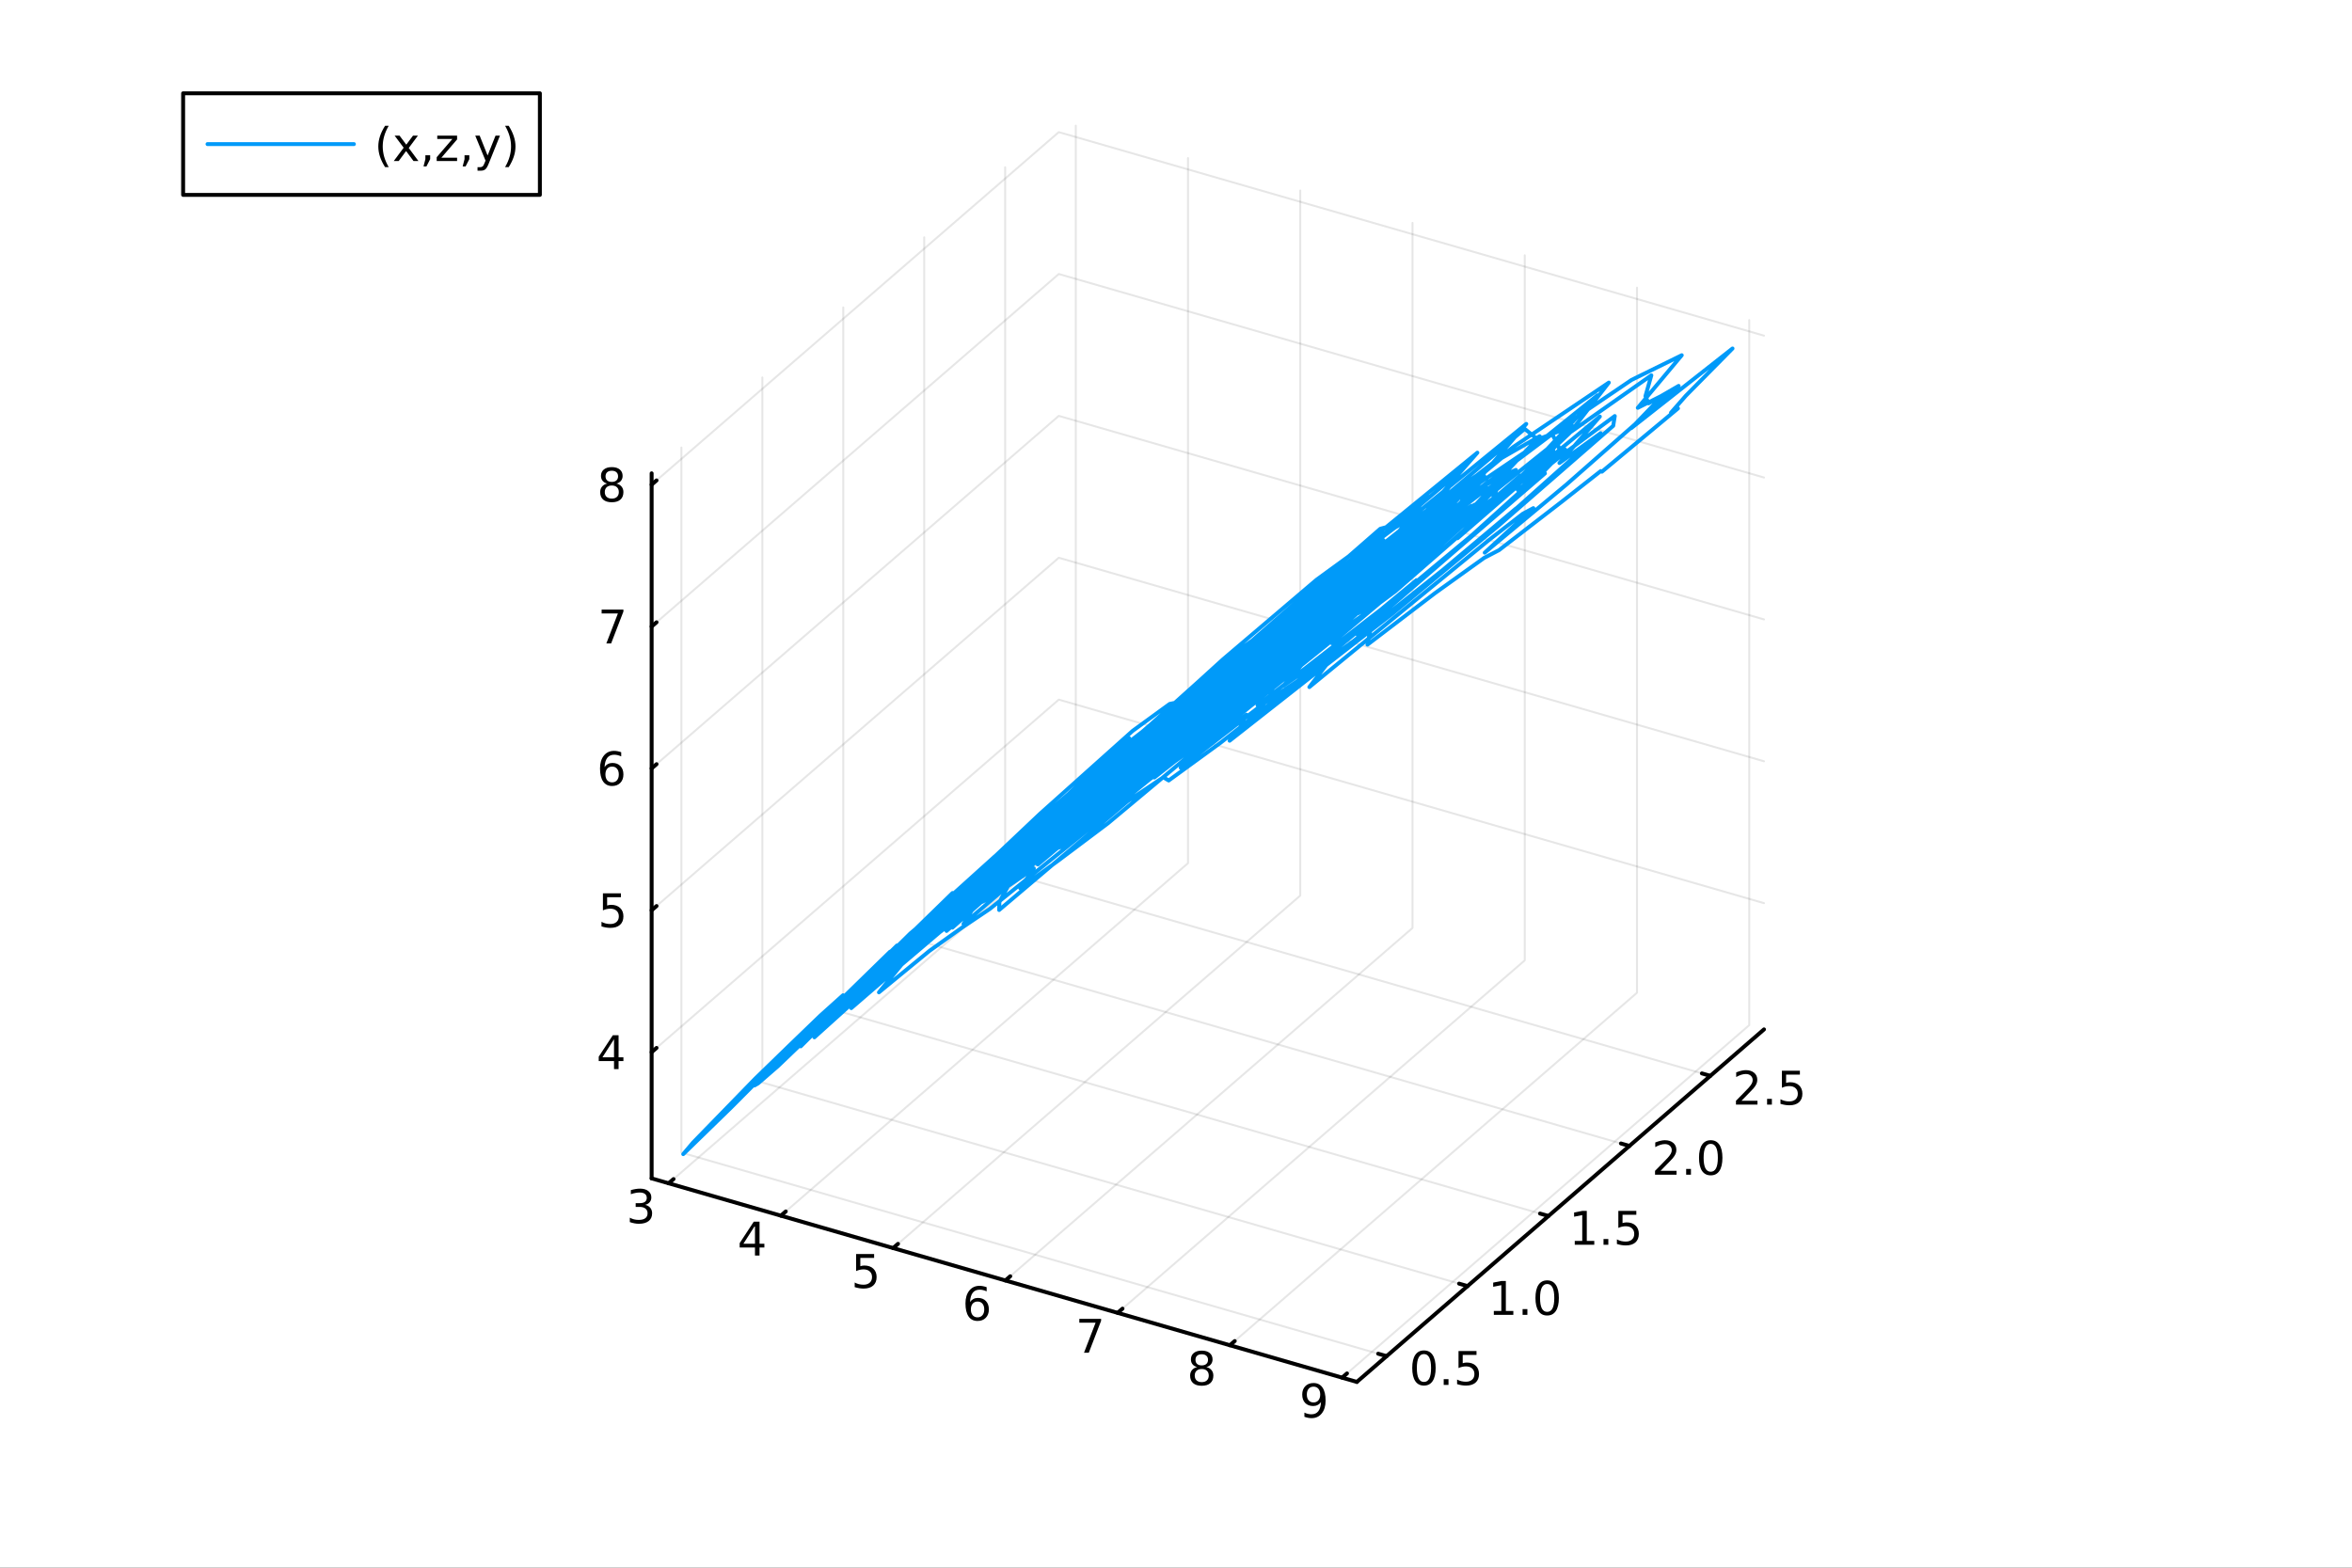 <?xml version="1.0" encoding="utf-8"?>
<svg xmlns="http://www.w3.org/2000/svg" xmlns:xlink="http://www.w3.org/1999/xlink" width="600" height="400" viewBox="0 0 2400 1600">
<rect x="0" y="0" width="2400" height="1600" fill="#333333" stroke="none"/>
<defs>
  <clipPath id="clip150">
    <rect x="0" y="0" width="2400" height="1600"/>
  </clipPath>
</defs>
<path clip-path="url(#clip150)" d="M0 1600 L2400 1600 L2400 0 L0 0  Z" fill="#ffffff" fill-rule="evenodd" fill-opacity="1"/>
<defs>
  <clipPath id="clip151">
    <rect x="480" y="0" width="1681" height="1600"/>
  </clipPath>
</defs>
<defs>
  <clipPath id="clip152">
    <rect x="112" y="47" width="2242" height="1440"/>
  </clipPath>
</defs>
<path clip-path="url(#clip152)" d="M-1084.36 2013.8 L-1084.36 1441.65 L-952.106 1155.57 L-723.034 1320.74 L-723.034 1892.89 L-855.289 2178.97 L-1084.36 2013.8  Z" fill="#ffffff" fill-rule="evenodd" fill-opacity="1"/>
<polyline clip-path="url(#clip152)" style="stroke:#000000; stroke-linecap:round; stroke-linejoin:round; stroke-width:2; stroke-opacity:0.1; fill:none" points="682.275,1207.69 1097.74,847.887 1097.74,128.285 "/>
<polyline clip-path="url(#clip152)" style="stroke:#000000; stroke-linecap:round; stroke-linejoin:round; stroke-width:2; stroke-opacity:0.1; fill:none" points="796.811,1240.75 1212.27,880.95 1212.27,161.349 "/>
<polyline clip-path="url(#clip152)" style="stroke:#000000; stroke-linecap:round; stroke-linejoin:round; stroke-width:2; stroke-opacity:0.1; fill:none" points="911.347,1273.81 1326.81,914.014 1326.81,194.412 "/>
<polyline clip-path="url(#clip152)" style="stroke:#000000; stroke-linecap:round; stroke-linejoin:round; stroke-width:2; stroke-opacity:0.1; fill:none" points="1025.88,1306.88 1441.35,947.078 1441.35,227.476 "/>
<polyline clip-path="url(#clip152)" style="stroke:#000000; stroke-linecap:round; stroke-linejoin:round; stroke-width:2; stroke-opacity:0.1; fill:none" points="1140.42,1339.94 1555.88,980.141 1555.88,260.539 "/>
<polyline clip-path="url(#clip152)" style="stroke:#000000; stroke-linecap:round; stroke-linejoin:round; stroke-width:2; stroke-opacity:0.1; fill:none" points="1254.95,1373.01 1670.42,1013.2 1670.42,293.603 "/>
<polyline clip-path="url(#clip152)" style="stroke:#000000; stroke-linecap:round; stroke-linejoin:round; stroke-width:2; stroke-opacity:0.1; fill:none" points="1369.49,1406.07 1784.95,1046.27 1784.95,326.667 "/>
<polyline clip-path="url(#clip152)" style="stroke:#000000; stroke-linecap:round; stroke-linejoin:round; stroke-width:2; stroke-opacity:0.1; fill:none" points="1414.92,1384.1 695.319,1176.37 695.319,456.766 "/>
<polyline clip-path="url(#clip152)" style="stroke:#000000; stroke-linecap:round; stroke-linejoin:round; stroke-width:2; stroke-opacity:0.1; fill:none" points="1497.5,1312.58 777.902,1104.85 777.902,385.247 "/>
<polyline clip-path="url(#clip152)" style="stroke:#000000; stroke-linecap:round; stroke-linejoin:round; stroke-width:2; stroke-opacity:0.1; fill:none" points="1580.09,1241.06 860.485,1033.33 860.485,313.728 "/>
<polyline clip-path="url(#clip152)" style="stroke:#000000; stroke-linecap:round; stroke-linejoin:round; stroke-width:2; stroke-opacity:0.1; fill:none" points="1662.67,1169.54 943.068,961.811 943.068,242.21 "/>
<polyline clip-path="url(#clip152)" style="stroke:#000000; stroke-linecap:round; stroke-linejoin:round; stroke-width:2; stroke-opacity:0.1; fill:none" points="1745.25,1098.02 1025.65,890.293 1025.65,170.691 "/>
<polyline clip-path="url(#clip152)" style="stroke:#000000; stroke-linecap:round; stroke-linejoin:round; stroke-width:2; stroke-opacity:0.1; fill:none" points="664.934,1073.84 1080.4,714.041 1800,921.773 "/>
<polyline clip-path="url(#clip152)" style="stroke:#000000; stroke-linecap:round; stroke-linejoin:round; stroke-width:2; stroke-opacity:0.1; fill:none" points="664.934,929.044 1080.4,569.243 1800,776.974 "/>
<polyline clip-path="url(#clip152)" style="stroke:#000000; stroke-linecap:round; stroke-linejoin:round; stroke-width:2; stroke-opacity:0.1; fill:none" points="664.934,784.246 1080.4,424.445 1800,632.176 "/>
<polyline clip-path="url(#clip152)" style="stroke:#000000; stroke-linecap:round; stroke-linejoin:round; stroke-width:2; stroke-opacity:0.1; fill:none" points="664.934,639.448 1080.4,279.647 1800,487.378 "/>
<polyline clip-path="url(#clip152)" style="stroke:#000000; stroke-linecap:round; stroke-linejoin:round; stroke-width:2; stroke-opacity:0.1; fill:none" points="664.934,494.649 1080.4,134.848 1800,342.58 "/>
<polyline clip-path="url(#clip150)" style="stroke:#000000; stroke-linecap:round; stroke-linejoin:round; stroke-width:4; stroke-opacity:1; fill:none" points="664.934,1202.68 1384.54,1410.41 "/>
<polyline clip-path="url(#clip150)" style="stroke:#000000; stroke-linecap:round; stroke-linejoin:round; stroke-width:4; stroke-opacity:1; fill:none" points="682.275,1207.69 687.261,1203.37 "/>
<polyline clip-path="url(#clip150)" style="stroke:#000000; stroke-linecap:round; stroke-linejoin:round; stroke-width:4; stroke-opacity:1; fill:none" points="796.811,1240.75 801.797,1236.43 "/>
<polyline clip-path="url(#clip150)" style="stroke:#000000; stroke-linecap:round; stroke-linejoin:round; stroke-width:4; stroke-opacity:1; fill:none" points="911.347,1273.81 916.333,1269.5 "/>
<polyline clip-path="url(#clip150)" style="stroke:#000000; stroke-linecap:round; stroke-linejoin:round; stroke-width:4; stroke-opacity:1; fill:none" points="1025.88,1306.88 1030.87,1302.56 "/>
<polyline clip-path="url(#clip150)" style="stroke:#000000; stroke-linecap:round; stroke-linejoin:round; stroke-width:4; stroke-opacity:1; fill:none" points="1140.42,1339.94 1145.4,1335.62 "/>
<polyline clip-path="url(#clip150)" style="stroke:#000000; stroke-linecap:round; stroke-linejoin:round; stroke-width:4; stroke-opacity:1; fill:none" points="1254.95,1373.01 1259.94,1368.69 "/>
<polyline clip-path="url(#clip150)" style="stroke:#000000; stroke-linecap:round; stroke-linejoin:round; stroke-width:4; stroke-opacity:1; fill:none" points="1369.49,1406.07 1374.48,1401.75 "/>
<path clip-path="url(#clip150)" d="M658.302 1229.69 Q661.659 1230.41 663.534 1232.68 Q665.432 1234.95 665.432 1238.28 Q665.432 1243.4 661.913 1246.2 Q658.395 1249 651.913 1249 Q649.737 1249 647.423 1248.56 Q645.131 1248.14 642.677 1247.29 L642.677 1242.77 Q644.622 1243.91 646.936 1244.49 Q649.251 1245.06 651.774 1245.06 Q656.173 1245.06 658.464 1243.33 Q660.779 1241.59 660.779 1238.28 Q660.779 1235.23 658.626 1233.51 Q656.497 1231.78 652.677 1231.78 L648.649 1231.78 L648.649 1227.94 L652.862 1227.94 Q656.311 1227.94 658.14 1226.57 Q659.969 1225.18 659.969 1222.59 Q659.969 1219.93 658.071 1218.51 Q656.196 1217.08 652.677 1217.08 Q650.756 1217.08 648.557 1217.5 Q646.358 1217.91 643.719 1218.79 L643.719 1214.63 Q646.381 1213.88 648.696 1213.51 Q651.034 1213.14 653.094 1213.14 Q658.418 1213.14 661.52 1215.57 Q664.622 1217.98 664.622 1222.1 Q664.622 1224.97 662.978 1226.96 Q661.335 1228.93 658.302 1229.69 Z" fill="#000000" fill-rule="nonzero" fill-opacity="1" /><path clip-path="url(#clip150)" d="M770.384 1250.91 L758.579 1269.36 L770.384 1269.36 L770.384 1250.91 M769.157 1246.83 L775.037 1246.83 L775.037 1269.36 L779.967 1269.36 L779.967 1273.24 L775.037 1273.24 L775.037 1281.39 L770.384 1281.39 L770.384 1273.24 L754.782 1273.24 L754.782 1268.73 L769.157 1246.83 Z" fill="#000000" fill-rule="nonzero" fill-opacity="1" /><path clip-path="url(#clip150)" d="M873.601 1279.9 L891.957 1279.9 L891.957 1283.83 L877.883 1283.83 L877.883 1292.3 Q878.901 1291.96 879.92 1291.79 Q880.939 1291.61 881.957 1291.61 Q887.744 1291.61 891.124 1294.78 Q894.503 1297.95 894.503 1303.37 Q894.503 1308.95 891.031 1312.05 Q887.559 1315.13 881.239 1315.13 Q879.064 1315.13 876.795 1314.76 Q874.55 1314.39 872.142 1313.65 L872.142 1308.95 Q874.226 1310.08 876.448 1310.64 Q878.67 1311.19 881.147 1311.19 Q885.151 1311.19 887.489 1309.09 Q889.827 1306.98 889.827 1303.37 Q889.827 1299.76 887.489 1297.65 Q885.151 1295.54 881.147 1295.54 Q879.272 1295.54 877.397 1295.96 Q875.545 1296.38 873.601 1297.26 L873.601 1279.9 Z" fill="#000000" fill-rule="nonzero" fill-opacity="1" /><path clip-path="url(#clip150)" d="M997.511 1328.38 Q994.363 1328.38 992.511 1330.53 Q990.683 1332.68 990.683 1336.43 Q990.683 1340.16 992.511 1342.33 Q994.363 1344.49 997.511 1344.49 Q1000.66 1344.49 1002.49 1342.33 Q1004.34 1340.16 1004.34 1336.43 Q1004.34 1332.68 1002.49 1330.53 Q1000.66 1328.38 997.511 1328.38 M1006.79 1313.72 L1006.79 1317.98 Q1005.03 1317.15 1003.23 1316.71 Q1001.45 1316.27 999.687 1316.27 Q995.058 1316.27 992.604 1319.39 Q990.173 1322.52 989.826 1328.84 Q991.192 1326.83 993.252 1325.76 Q995.312 1324.67 997.789 1324.67 Q1003 1324.67 1006.01 1327.84 Q1009.04 1330.99 1009.04 1336.43 Q1009.04 1341.76 1005.89 1344.97 Q1002.74 1348.19 997.511 1348.19 Q991.516 1348.19 988.345 1343.61 Q985.173 1339 985.173 1330.27 Q985.173 1322.08 989.062 1317.22 Q992.951 1312.33 999.502 1312.33 Q1001.26 1312.33 1003.04 1312.68 Q1004.85 1313.03 1006.79 1313.72 Z" fill="#000000" fill-rule="nonzero" fill-opacity="1" /><path clip-path="url(#clip150)" d="M1101.35 1346.02 L1123.57 1346.02 L1123.57 1348.01 L1111.03 1380.58 L1106.14 1380.58 L1117.95 1349.96 L1101.35 1349.96 L1101.35 1346.02 Z" fill="#000000" fill-rule="nonzero" fill-opacity="1" /><path clip-path="url(#clip150)" d="M1226.26 1397.23 Q1222.93 1397.23 1221 1399.02 Q1219.11 1400.8 1219.11 1403.92 Q1219.11 1407.05 1221 1408.83 Q1222.93 1410.61 1226.26 1410.61 Q1229.59 1410.61 1231.51 1408.83 Q1233.43 1407.03 1233.43 1403.92 Q1233.43 1400.8 1231.51 1399.02 Q1229.62 1397.23 1226.26 1397.23 M1221.58 1395.24 Q1218.57 1394.5 1216.88 1392.44 Q1215.22 1390.38 1215.22 1387.42 Q1215.22 1383.28 1218.16 1380.87 Q1221.12 1378.46 1226.26 1378.46 Q1231.42 1378.46 1234.36 1380.87 Q1237.3 1383.28 1237.3 1387.42 Q1237.3 1390.38 1235.61 1392.44 Q1233.94 1394.5 1230.96 1395.24 Q1234.34 1396.03 1236.21 1398.32 Q1238.11 1400.61 1238.11 1403.92 Q1238.11 1408.95 1235.03 1411.63 Q1231.98 1414.32 1226.26 1414.32 Q1220.54 1414.32 1217.46 1411.63 Q1214.41 1408.95 1214.41 1403.92 Q1214.41 1400.61 1216.31 1398.32 Q1218.2 1396.03 1221.58 1395.24 M1219.87 1387.86 Q1219.87 1390.54 1221.54 1392.05 Q1223.23 1393.55 1226.26 1393.55 Q1229.27 1393.55 1230.96 1392.05 Q1232.67 1390.54 1232.67 1387.86 Q1232.67 1385.17 1230.96 1383.67 Q1229.27 1382.17 1226.26 1382.17 Q1223.23 1382.17 1221.54 1383.67 Q1219.87 1385.17 1219.87 1387.86 Z" fill="#000000" fill-rule="nonzero" fill-opacity="1" /><path clip-path="url(#clip150)" d="M1331.03 1445.99 L1331.03 1441.73 Q1332.79 1442.57 1334.59 1443.01 Q1336.4 1443.45 1338.13 1443.45 Q1342.76 1443.45 1345.19 1440.34 Q1347.65 1437.22 1347.99 1430.88 Q1346.65 1432.87 1344.59 1433.93 Q1342.53 1435 1340.03 1435 Q1334.85 1435 1331.81 1431.87 Q1328.8 1428.72 1328.8 1423.28 Q1328.8 1417.96 1331.95 1414.74 Q1335.1 1411.53 1340.33 1411.53 Q1346.33 1411.53 1349.47 1416.13 Q1352.65 1420.72 1352.65 1429.47 Q1352.65 1437.64 1348.76 1442.52 Q1344.89 1447.38 1338.34 1447.38 Q1336.58 1447.38 1334.78 1447.03 Q1332.97 1446.69 1331.03 1445.99 M1340.33 1431.34 Q1343.48 1431.34 1345.31 1429.19 Q1347.16 1427.03 1347.16 1423.28 Q1347.16 1419.56 1345.31 1417.4 Q1343.48 1415.23 1340.33 1415.23 Q1337.18 1415.23 1335.33 1417.4 Q1333.5 1419.56 1333.5 1423.28 Q1333.5 1427.03 1335.33 1429.19 Q1337.18 1431.34 1340.33 1431.34 Z" fill="#000000" fill-rule="nonzero" fill-opacity="1" /><polyline clip-path="url(#clip150)" style="stroke:#000000; stroke-linecap:round; stroke-linejoin:round; stroke-width:4; stroke-opacity:1; fill:none" points="1384.54,1410.41 1800,1050.61 "/>
<polyline clip-path="url(#clip150)" style="stroke:#000000; stroke-linecap:round; stroke-linejoin:round; stroke-width:4; stroke-opacity:1; fill:none" points="1414.92,1384.1 1406.29,1381.61 "/>
<polyline clip-path="url(#clip150)" style="stroke:#000000; stroke-linecap:round; stroke-linejoin:round; stroke-width:4; stroke-opacity:1; fill:none" points="1497.5,1312.58 1488.87,1310.09 "/>
<polyline clip-path="url(#clip150)" style="stroke:#000000; stroke-linecap:round; stroke-linejoin:round; stroke-width:4; stroke-opacity:1; fill:none" points="1580.09,1241.06 1571.45,1238.57 "/>
<polyline clip-path="url(#clip150)" style="stroke:#000000; stroke-linecap:round; stroke-linejoin:round; stroke-width:4; stroke-opacity:1; fill:none" points="1662.67,1169.54 1654.03,1167.05 "/>
<polyline clip-path="url(#clip150)" style="stroke:#000000; stroke-linecap:round; stroke-linejoin:round; stroke-width:4; stroke-opacity:1; fill:none" points="1745.25,1098.02 1736.62,1095.53 "/>
<path clip-path="url(#clip150)" d="M1453.01 1381.98 Q1449.4 1381.98 1447.57 1385.55 Q1445.76 1389.09 1445.76 1396.22 Q1445.76 1403.33 1447.57 1406.89 Q1449.4 1410.43 1453.01 1410.43 Q1456.64 1410.43 1458.45 1406.89 Q1460.28 1403.33 1460.28 1396.22 Q1460.28 1389.09 1458.45 1385.55 Q1456.64 1381.98 1453.01 1381.98 M1453.01 1378.28 Q1458.82 1378.28 1461.87 1382.89 Q1464.95 1387.47 1464.95 1396.22 Q1464.95 1404.95 1461.87 1409.55 Q1458.82 1414.14 1453.01 1414.14 Q1447.2 1414.14 1444.12 1409.55 Q1441.06 1404.95 1441.06 1396.22 Q1441.06 1387.47 1444.12 1382.89 Q1447.2 1378.28 1453.01 1378.28 Z" fill="#000000" fill-rule="nonzero" fill-opacity="1" /><path clip-path="url(#clip150)" d="M1473.17 1407.59 L1478.05 1407.59 L1478.05 1413.46 L1473.17 1413.46 L1473.17 1407.59 Z" fill="#000000" fill-rule="nonzero" fill-opacity="1" /><path clip-path="url(#clip150)" d="M1488.28 1378.9 L1506.64 1378.9 L1506.64 1382.84 L1492.57 1382.84 L1492.57 1391.31 Q1493.59 1390.96 1494.6 1390.8 Q1495.62 1390.62 1496.64 1390.62 Q1502.43 1390.62 1505.81 1393.79 Q1509.19 1396.96 1509.19 1402.38 Q1509.19 1407.96 1505.71 1411.06 Q1502.24 1414.14 1495.92 1414.14 Q1493.75 1414.14 1491.48 1413.77 Q1489.23 1413.4 1486.83 1412.65 L1486.83 1407.96 Q1488.91 1409.09 1491.13 1409.65 Q1493.35 1410.2 1495.83 1410.2 Q1499.84 1410.2 1502.17 1408.09 Q1504.51 1405.99 1504.51 1402.38 Q1504.51 1398.77 1502.17 1396.66 Q1499.84 1394.55 1495.83 1394.55 Q1493.96 1394.55 1492.08 1394.97 Q1490.23 1395.39 1488.28 1396.27 L1488.28 1378.9 Z" fill="#000000" fill-rule="nonzero" fill-opacity="1" /><path clip-path="url(#clip150)" d="M1524.32 1338.01 L1531.96 1338.01 L1531.96 1311.65 L1523.65 1313.31 L1523.65 1309.05 L1531.91 1307.39 L1536.58 1307.39 L1536.58 1338.01 L1544.22 1338.01 L1544.22 1341.95 L1524.32 1341.95 L1524.32 1338.01 Z" fill="#000000" fill-rule="nonzero" fill-opacity="1" /><path clip-path="url(#clip150)" d="M1553.67 1336.07 L1558.55 1336.07 L1558.55 1341.95 L1553.67 1341.95 L1553.67 1336.07 Z" fill="#000000" fill-rule="nonzero" fill-opacity="1" /><path clip-path="url(#clip150)" d="M1578.74 1310.46 Q1575.13 1310.46 1573.3 1314.03 Q1571.49 1317.57 1571.49 1324.7 Q1571.49 1331.81 1573.3 1335.37 Q1575.13 1338.91 1578.74 1338.91 Q1582.37 1338.91 1584.18 1335.37 Q1586.01 1331.81 1586.01 1324.7 Q1586.01 1317.57 1584.18 1314.03 Q1582.37 1310.46 1578.74 1310.46 M1578.74 1306.76 Q1584.55 1306.76 1587.6 1311.37 Q1590.68 1315.95 1590.68 1324.7 Q1590.68 1333.43 1587.6 1338.03 Q1584.55 1342.62 1578.74 1342.62 Q1572.93 1342.62 1569.85 1338.03 Q1566.79 1333.43 1566.79 1324.7 Q1566.79 1315.95 1569.85 1311.37 Q1572.93 1306.76 1578.74 1306.76 Z" fill="#000000" fill-rule="nonzero" fill-opacity="1" /><path clip-path="url(#clip150)" d="M1606.9 1266.49 L1614.54 1266.49 L1614.54 1240.13 L1606.23 1241.79 L1606.23 1237.53 L1614.49 1235.87 L1619.17 1235.87 L1619.17 1266.49 L1626.81 1266.49 L1626.81 1270.43 L1606.9 1270.43 L1606.9 1266.49 Z" fill="#000000" fill-rule="nonzero" fill-opacity="1" /><path clip-path="url(#clip150)" d="M1636.25 1264.55 L1641.14 1264.55 L1641.14 1270.43 L1636.25 1270.43 L1636.25 1264.55 Z" fill="#000000" fill-rule="nonzero" fill-opacity="1" /><path clip-path="url(#clip150)" d="M1651.37 1235.87 L1669.72 1235.87 L1669.72 1239.8 L1655.65 1239.8 L1655.65 1248.27 Q1656.67 1247.93 1657.69 1247.77 Q1658.7 1247.58 1659.72 1247.58 Q1665.51 1247.58 1668.89 1250.75 Q1672.27 1253.92 1672.27 1259.34 Q1672.27 1264.92 1668.8 1268.02 Q1665.33 1271.1 1659.01 1271.1 Q1656.83 1271.1 1654.56 1270.73 Q1652.32 1270.36 1649.91 1269.62 L1649.91 1264.92 Q1651.99 1266.05 1654.21 1266.61 Q1656.44 1267.16 1658.91 1267.16 Q1662.92 1267.16 1665.26 1265.06 Q1667.59 1262.95 1667.59 1259.34 Q1667.59 1255.73 1665.26 1253.62 Q1662.92 1251.52 1658.91 1251.52 Q1657.04 1251.52 1655.16 1251.93 Q1653.31 1252.35 1651.37 1253.23 L1651.37 1235.87 Z" fill="#000000" fill-rule="nonzero" fill-opacity="1" /><path clip-path="url(#clip150)" d="M1694.44 1194.97 L1710.76 1194.97 L1710.76 1198.91 L1688.81 1198.91 L1688.81 1194.97 Q1691.47 1192.22 1696.06 1187.59 Q1700.66 1182.94 1701.84 1181.59 Q1704.09 1179.07 1704.97 1177.33 Q1705.87 1175.57 1705.87 1173.89 Q1705.87 1171.13 1703.93 1169.39 Q1702.01 1167.66 1698.9 1167.66 Q1696.7 1167.66 1694.25 1168.42 Q1691.82 1169.19 1689.04 1170.74 L1689.04 1166.01 Q1691.87 1164.88 1694.32 1164.3 Q1696.77 1163.72 1698.81 1163.72 Q1704.18 1163.72 1707.38 1166.41 Q1710.57 1169.09 1710.57 1173.58 Q1710.57 1175.71 1709.76 1177.64 Q1708.97 1179.53 1706.87 1182.13 Q1706.29 1182.8 1703.19 1186.01 Q1700.08 1189.21 1694.44 1194.97 Z" fill="#000000" fill-rule="nonzero" fill-opacity="1" /><path clip-path="url(#clip150)" d="M1720.57 1193.03 L1725.45 1193.03 L1725.45 1198.91 L1720.57 1198.91 L1720.57 1193.03 Z" fill="#000000" fill-rule="nonzero" fill-opacity="1" /><path clip-path="url(#clip150)" d="M1745.64 1167.43 Q1742.03 1167.43 1740.2 1170.99 Q1738.39 1174.53 1738.39 1181.66 Q1738.39 1188.77 1740.2 1192.33 Q1742.03 1195.88 1745.64 1195.88 Q1749.27 1195.88 1751.08 1192.33 Q1752.91 1188.77 1752.91 1181.66 Q1752.91 1174.53 1751.08 1170.99 Q1749.27 1167.43 1745.64 1167.43 M1745.64 1163.72 Q1751.45 1163.72 1754.51 1168.33 Q1757.58 1172.91 1757.58 1181.66 Q1757.58 1190.39 1754.51 1195 Q1751.45 1199.58 1745.64 1199.58 Q1739.83 1199.58 1736.75 1195 Q1733.7 1190.39 1733.7 1181.66 Q1733.7 1172.91 1736.75 1168.33 Q1739.83 1163.72 1745.64 1163.72 Z" fill="#000000" fill-rule="nonzero" fill-opacity="1" /><path clip-path="url(#clip150)" d="M1777.02 1123.45 L1793.34 1123.45 L1793.34 1127.39 L1771.39 1127.39 L1771.39 1123.45 Q1774.06 1120.7 1778.64 1116.07 Q1783.25 1111.42 1784.43 1110.07 Q1786.67 1107.55 1787.55 1105.82 Q1788.45 1104.06 1788.45 1102.37 Q1788.45 1099.61 1786.51 1097.88 Q1784.59 1096.14 1781.49 1096.14 Q1779.29 1096.14 1776.83 1096.9 Q1774.4 1097.67 1771.63 1099.22 L1771.63 1094.5 Q1774.45 1093.36 1776.9 1092.78 Q1779.36 1092.2 1781.39 1092.2 Q1786.76 1092.2 1789.96 1094.89 Q1793.15 1097.57 1793.15 1102.07 Q1793.15 1104.19 1792.34 1106.12 Q1791.56 1108.01 1789.45 1110.61 Q1788.87 1111.28 1785.77 1114.5 Q1782.67 1117.69 1777.02 1123.45 Z" fill="#000000" fill-rule="nonzero" fill-opacity="1" /><path clip-path="url(#clip150)" d="M1803.15 1121.51 L1808.04 1121.51 L1808.04 1127.39 L1803.15 1127.39 L1803.15 1121.51 Z" fill="#000000" fill-rule="nonzero" fill-opacity="1" /><path clip-path="url(#clip150)" d="M1818.27 1092.83 L1836.63 1092.83 L1836.63 1096.76 L1822.55 1096.76 L1822.55 1105.24 Q1823.57 1104.89 1824.59 1104.73 Q1825.61 1104.54 1826.63 1104.54 Q1832.41 1104.54 1835.79 1107.71 Q1839.17 1110.88 1839.17 1116.3 Q1839.17 1121.88 1835.7 1124.98 Q1832.23 1128.06 1825.91 1128.06 Q1823.73 1128.06 1821.46 1127.69 Q1819.22 1127.32 1816.81 1126.58 L1816.81 1121.88 Q1818.89 1123.01 1821.12 1123.57 Q1823.34 1124.13 1825.81 1124.13 Q1829.82 1124.13 1832.16 1122.02 Q1834.5 1119.91 1834.5 1116.3 Q1834.5 1112.69 1832.16 1110.58 Q1829.82 1108.48 1825.81 1108.48 Q1823.94 1108.48 1822.06 1108.89 Q1820.21 1109.31 1818.27 1110.19 L1818.27 1092.83 Z" fill="#000000" fill-rule="nonzero" fill-opacity="1" /><polyline clip-path="url(#clip150)" style="stroke:#000000; stroke-linecap:round; stroke-linejoin:round; stroke-width:4; stroke-opacity:1; fill:none" points="664.934,1202.68 664.934,483.08 "/>
<polyline clip-path="url(#clip150)" style="stroke:#000000; stroke-linecap:round; stroke-linejoin:round; stroke-width:4; stroke-opacity:1; fill:none" points="664.934,1073.84 669.92,1069.52 "/>
<polyline clip-path="url(#clip150)" style="stroke:#000000; stroke-linecap:round; stroke-linejoin:round; stroke-width:4; stroke-opacity:1; fill:none" points="664.934,929.044 669.92,924.726 "/>
<polyline clip-path="url(#clip150)" style="stroke:#000000; stroke-linecap:round; stroke-linejoin:round; stroke-width:4; stroke-opacity:1; fill:none" points="664.934,784.246 669.92,779.928 "/>
<polyline clip-path="url(#clip150)" style="stroke:#000000; stroke-linecap:round; stroke-linejoin:round; stroke-width:4; stroke-opacity:1; fill:none" points="664.934,639.448 669.92,635.13 "/>
<polyline clip-path="url(#clip150)" style="stroke:#000000; stroke-linecap:round; stroke-linejoin:round; stroke-width:4; stroke-opacity:1; fill:none" points="664.934,494.649 669.92,490.332 "/>
<path clip-path="url(#clip150)" d="M626.551 1060.64 L614.746 1079.09 L626.551 1079.09 L626.551 1060.64 M625.324 1056.56 L631.204 1056.56 L631.204 1079.09 L636.134 1079.09 L636.134 1082.97 L631.204 1082.97 L631.204 1091.12 L626.551 1091.12 L626.551 1082.97 L610.949 1082.97 L610.949 1078.46 L625.324 1056.56 Z" fill="#000000" fill-rule="nonzero" fill-opacity="1" /><path clip-path="url(#clip150)" d="M615.232 911.764 L633.588 911.764 L633.588 915.699 L619.514 915.699 L619.514 924.171 Q620.533 923.824 621.551 923.662 Q622.57 923.477 623.588 923.477 Q629.375 923.477 632.755 926.648 Q636.134 929.819 636.134 935.236 Q636.134 940.815 632.662 943.917 Q629.19 946.995 622.871 946.995 Q620.695 946.995 618.426 946.625 Q616.181 946.255 613.773 945.514 L613.773 940.815 Q615.857 941.949 618.079 942.505 Q620.301 943.06 622.778 943.06 Q626.783 943.06 629.121 940.954 Q631.459 938.847 631.459 935.236 Q631.459 931.625 629.121 929.519 Q626.783 927.412 622.778 927.412 Q620.903 927.412 619.028 927.829 Q617.176 928.245 615.232 929.125 L615.232 911.764 Z" fill="#000000" fill-rule="nonzero" fill-opacity="1" /><path clip-path="url(#clip150)" d="M624.607 782.382 Q621.459 782.382 619.607 784.535 Q617.778 786.688 617.778 790.438 Q617.778 794.165 619.607 796.341 Q621.459 798.493 624.607 798.493 Q627.755 798.493 629.584 796.341 Q631.435 794.165 631.435 790.438 Q631.435 786.688 629.584 784.535 Q627.755 782.382 624.607 782.382 M633.889 767.73 L633.889 771.989 Q632.13 771.156 630.324 770.716 Q628.542 770.276 626.783 770.276 Q622.153 770.276 619.699 773.401 Q617.269 776.526 616.922 782.845 Q618.287 780.831 620.347 779.767 Q622.408 778.679 624.884 778.679 Q630.093 778.679 633.102 781.85 Q636.134 784.998 636.134 790.438 Q636.134 795.762 632.986 798.98 Q629.838 802.197 624.607 802.197 Q618.611 802.197 615.44 797.614 Q612.269 793.007 612.269 784.281 Q612.269 776.086 616.158 771.225 Q620.047 766.341 626.597 766.341 Q628.357 766.341 630.139 766.688 Q631.945 767.035 633.889 767.73 Z" fill="#000000" fill-rule="nonzero" fill-opacity="1" /><path clip-path="url(#clip150)" d="M613.912 622.168 L636.134 622.168 L636.134 624.158 L623.588 656.728 L618.704 656.728 L630.509 626.103 L613.912 626.103 L613.912 622.168 Z" fill="#000000" fill-rule="nonzero" fill-opacity="1" /><path clip-path="url(#clip150)" d="M624.283 495.517 Q620.949 495.517 619.028 497.3 Q617.13 499.082 617.13 502.207 Q617.13 505.332 619.028 507.115 Q620.949 508.897 624.283 508.897 Q627.616 508.897 629.537 507.115 Q631.459 505.309 631.459 502.207 Q631.459 499.082 629.537 497.3 Q627.639 495.517 624.283 495.517 M619.607 493.527 Q616.597 492.786 614.908 490.726 Q613.241 488.666 613.241 485.703 Q613.241 481.559 616.181 479.152 Q619.144 476.744 624.283 476.744 Q629.445 476.744 632.384 479.152 Q635.324 481.559 635.324 485.703 Q635.324 488.666 633.634 490.726 Q631.968 492.786 628.982 493.527 Q632.361 494.314 634.236 496.605 Q636.134 498.897 636.134 502.207 Q636.134 507.23 633.056 509.915 Q630 512.601 624.283 512.601 Q618.565 512.601 615.486 509.915 Q612.431 507.23 612.431 502.207 Q612.431 498.897 614.329 496.605 Q616.227 494.314 619.607 493.527 M617.894 486.142 Q617.894 488.828 619.56 490.332 Q621.25 491.837 624.283 491.837 Q627.292 491.837 628.982 490.332 Q630.695 488.828 630.695 486.142 Q630.695 483.457 628.982 481.953 Q627.292 480.448 624.283 480.448 Q621.25 480.448 619.56 481.953 Q617.894 483.457 617.894 486.142 Z" fill="#000000" fill-rule="nonzero" fill-opacity="1" /><polyline clip-path="url(#clip152)" style="stroke:#009af9; stroke-linecap:round; stroke-linejoin:round; stroke-width:4; stroke-opacity:1; fill:none" points="1024.31,902.345 1032.55,894.318 1029.35,897.221 1026.89,899.386 1023.85,902.103 1026.69,899.194 1020.77,904.603 1019.94,905.125 1024.33,900.653 1025.55,899.173 1037.64,887.28 1037.37,887.178 1029.12,894.634 1017.71,905.069 1014.79,907.317 1004.72,916.335 1028.15,893.241 1044.3,877.117 1018.42,901.231 1022.89,896.201 1031.43,887.112 1032.65,885.108 1041.63,875.698 1057.46,859.621 1058.8,857.719 1060.16,855.934 1043.31,871.556 1049.27,864.831 1056.52,857.18 1053.81,859.045 1003.52,906.707 1039.96,870.159 1069.73,841.414 1081.78,830.127 1073.13,839.104 1092.45,821.256 982.371,926.854 993.107,912.733 1006.86,897.358 1041.85,862.663 1032.38,874.36 1025.65,880.885 1087.07,822.289 1118.38,795.632 1141.01,776.828 1268.97,661.448 1408.46,539.657 1432.13,533.427 1433.38,544.289 1445.44,542.527 1435.2,559.251 1367.68,623.607 1392.33,602.441 1324.96,661.61 1201.29,768.932 1126.15,829.804 1146.71,803.032 1110.64,831.336 1147.48,791.485 1165.39,772.186 1224.77,716.224 1229.27,714.424 1322.09,630.839 1411.52,563.064 1297.49,673.455 1282.69,685.817 1259.55,705.325 1291.86,673.456 1252.46,708.917 1216.32,739.041 1249.61,705.168 1252.57,702.08 1239.09,715.418 1291.75,669.034 1329.97,640.22 1385.97,598.2 1456.12,539.059 1583.86,442.97 1590.72,456.455 1591.94,464.974 1501.47,546.691 1433.85,603.015 1397.34,631.218 1325.37,687.08 1324.91,680.61 1341.52,659.962 1268.75,718.759 1251.88,726.565 1280.77,695.93 1195.36,768.741 1146.43,807.921 1133.67,813.749 1227.6,720.869 1263.35,688.286 1186.82,759.34 1261.81,689.417 1252.67,699.564 1259.63,694.973 1333.86,628.626 1357.44,613.385 1306.25,663.095 1196.17,762.073 1214.03,741.987 1275.88,683.412 1195.09,757.547 1220.56,731.905 1118.28,822.468 1058.58,874.391 1040.44,885.779 1000.47,918.85 1004.15,910.512 985.61,923.58 1019.73,888.342 984.765,920.527 995.299,907.899 1076.36,828.483 1038.68,868.965 1005.38,899.575 959.696,941.854 1024.28,876.068 1064.18,841.978 1047.44,858.125 1032.9,871.699 1056.11,850.745 1077.17,832.469 968.293,937.519 1002.93,900.447 1081.41,825.932 1132,781.631 1037.79,873.449 924.384,976.782 940.791,957.052 984.764,912.884 1054.9,844.137 1047.54,856.017 1031.81,873.042 990.31,912.74 1073.99,832.279 1114.3,796.926 1088.28,826.952 1071.4,842.558 1106.41,809.721 1114.8,801.803 1205.92,719.786 1353.16,591.27 1446.4,521.23 1447.48,534.977 1501.43,497.116 1488.87,522.881 1445.91,568.192 1428.47,584.208 1311.38,685.959 1210.58,769.024 1227.04,747.219 1233.6,735.536 1167.43,790.378 1156.11,794.029 1181.56,765.717 1114.15,823.331 1173.18,764.559 1233.54,706.895 1238.72,704.588 1235.81,708.041 1197.69,744.256 1171.12,768.839 1157.86,778.921 1234.31,706.1 1262.82,682.435 1244.91,701.012 1275.69,674.004 1223.86,723.919 1276.54,675.315 1329.56,630.199 1275.1,683.954 1338.13,627.169 1377.45,595.041 1387.66,590.645 1397.92,586.264 1431.68,560.742 1399.08,597.938 1385.18,613.029 1256.78,724.99 1254.58,722.292 1275.86,698.756 1362.92,617.888 1374.82,610.394 1335.77,647.909 1271.16,705.272 1296.91,679.162 1322.76,654.686 1347.97,631.789 1482.06,518.219 1452.32,553.209 1425.35,584.084 1322.98,674.201 1231.31,752.182 1202.22,772.489 1164.48,800.667 1186.89,773.746 1209.85,747.12 1126.16,819.376 1150.83,789.815 1078.77,853.778 1112.82,816.656 1088.86,835.735 1156.03,771.333 1178.14,752.18 1088.69,836.483 1029.44,888.174 1087.85,830.851 1044.67,870.798 1161.49,758.472 1166.05,758.481 1172.9,755.115 1170.84,757.738 1084.26,841.364 1088.91,831.682 1170.01,756.622 1136.24,789.185 1070.26,848.486 1155.17,766.888 1089.55,831.44 1029.3,884.7 1128.22,788.919 1159.28,763.065 1220.69,709.641 1335.06,612.679 1319.01,640.606 1277.75,683.271 1184.27,767.012 1196.04,750.661 1185.58,757.935 1284.84,664.21 1404.34,563.412 1385.9,589.749 1411.03,573.5 1463.13,534.186 1406.79,591.53 1413.9,586.844 1403.21,599.096 1305.58,683.109 1250.04,728.471 1301.05,676.443 1272.09,700.483 1299.87,670.304 1342.11,631.303 1396.45,585.3 1427.27,564.148 1344.24,643.405 1391.97,599.447 1258.97,719.196 1264.36,706.851 1248.2,716.622 1192.43,760.821 1130.54,813.567 1115.87,819.158 1090.76,838.881 1138.03,791.275 1118.25,809.146 1149,777.565 1177.58,751.409 1283.65,657.16 1247.89,694.861 1261.77,686.508 1286.37,667.371 1311.21,647.995 1244.15,712.706 1253.81,703.165 1200.14,749.634 1222.79,726.154 1206.41,740.212 1290.64,663.092 1252.44,701.246 1280.43,676.088 1266.11,689.466 1341.46,621.292 1429.2,547.592 1466.82,524.678 1463.7,536.07 1292.24,691.097 1260.52,716.669 1329.67,651.033 1272.28,701.02 1295.67,676.684 1282.56,687.254 1233.35,729.433 1214.45,743.192 1261.63,695.491 1287.94,674.062 1286.83,676.051 1243.19,716.566 1154.11,795.381 1184.5,762.638 1124.79,815.598 1071.12,858.336 1121.07,807.817 1101.69,824.572 1141.65,784.763 1163.35,764.134 1109.22,815.527 1091.27,831.231 1040.69,876.693 1100.4,815.774 1084.31,831.076 1040.28,871.856 969.889,933.874 900.284,998.793 928.991,966.404 1065.83,832.822 1136.28,769.496 1190.02,727.94 1271.37,659.493 1261.14,678.073 1229.17,714.077 1196.73,746.483 1185.69,755.097 1230.26,712.964 1175.91,765.1 1179,758.781 1146.69,787.57 1152.64,780.227 1040.72,880.589 1044.27,872.705 1034.72,878.501 985.782,921.082 982.662,921.494 1019.51,884.097 925.268,973.265 939.238,957.06 954.355,940.263 913.484,981.6 931.036,962.924 1000.55,892.913 902.689,988.807 853.851,1033.56 867.691,1017.19 831.572,1051.73 868.462,1013.5 815.301,1065.6 879.172,1001.8 971.983,911.397 968.671,918.551 1004.92,886.14 1034.2,862.634 1124.2,780.554 1148.55,765.399 1096.02,821.097 1010.24,901.652 990.473,918.16 939.463,964.042 933.151,967.371 916.663,980.384 887.164,1006.46 954.915,938.041 910.799,981.776 929.669,960.463 894.871,995.268 904.814,984.276 1000.38,890.447 1026.26,869.05 995.305,902.313 904.918,989.906 875.771,1015.04 872.032,1016.14 831.455,1053.94 843.722,1040.26 816.094,1065.78 787.414,1093.06 858.626,1020.83 915.349,964.93 894.111,987.916 970.693,914.13 1015.13,874.029 1031.3,863.093 1049.81,848.992 1064.26,839.459 1162.52,749.232 1215.64,707.818 1264.09,669.857 1227.5,712.049 1177.78,761.688 1162.35,774.834 1072.7,855.751 1075.75,848.46 1081.01,838.732 1087.43,831.065 1001.1,911.03 1035.45,874.037 1054.27,855.155 1097.75,814.56 1126.72,791.688 1149.85,771.409 1128.37,793.834 1161.39,764.793 1051.37,867.917 1100.1,817.994 1042.39,870.623 1042.05,870.716 1080.45,832.511 1109.98,803.369 1108.47,809.299 1165.27,757.311 1188.98,739.457 1098.03,827.2 1066.83,851.453 1099.58,819.181 1053.95,860.09 1183.25,735.445 1146.43,778.72 1115.69,808.92 1099.79,823.917 1060.16,859.985 1062.31,852.94 1115.67,799.882 1115.81,802.398 1062.88,853.684 1093.57,821.637 1117.55,800.433 1087.11,830.148 1125.02,793.685 1170.34,753.836 1282.8,655.67 1317.34,632.767 1246.07,704.352 1157.5,786.56 1141.79,795.986 1140.89,792.918 1125.51,804.923 1162.96,766.486 1172.73,759.429 1152.55,780.113 1128.56,800.866 1232.98,705.383 1140.48,792.889 1093.53,833.86 1120.68,803.69 1146.51,781.751 1166.89,762.957 1159.07,770.756 1195.39,738.856 1231.5,708.506 1198.54,742.765 1287.46,661.758 1293.23,662.261 1444.23,533.841 1544.47,455.981 1641.66,390.489 1601.76,441.865 1507.03,531.812 1487.29,549.332 1550.02,494.874 1548.77,500.058 1596.36,462.619 1647.73,424.61 1646.14,434.585 1528.92,536.67 1420.72,626.425 1342.76,686.964 1359.46,666.355 1348.27,669.4 1283.25,719.847 1284.12,711.81 1259.08,727.982 1285.85,698.342 1234.28,739.353 1180.6,782.469 1137.18,815.666 1116.68,828.189 1094.34,842.294 1123.86,809.997 1112.65,816.603 1103.49,822.063 1132.36,792.137 1088.65,832.927 1232.84,698.153 1202.43,730.933 1207.37,729.317 1229.6,711.119 1231.63,711.728 1185.43,756.665 1173.94,762.949 1165.23,770.317 1164.85,769.363 1173.81,759.263 1251.85,688.455 1378.89,573.513 1380.41,580.29 1437.57,534.939 1432.53,548.925 1383.06,600.592 1266.21,707.468 1215.35,751.002 1086.72,863.216 1076.51,866.233 1162.84,780.021 1185.89,755.864 1064.39,867.108 1016.09,906.913 965.868,950.123 979.079,932.669 952.904,953.755 971.848,931.528 941.571,957.831 975.269,923.376 1037.03,863.035 965.779,933.393 982.882,916.367 1016.75,883.364 954.349,944.796 974.587,923.076 1059.35,842.955 1018.94,882.76 1103.71,803.653 1158.26,754.464 1184.83,737.676 1174.46,752.956 1119.55,806.719 1053.94,866.444 993.818,920.915 1026.14,884.667 953.211,951.582 949.923,950.47 944.569,951.619 965.201,930.19 922.353,969.956 910.717,979.674 849.95,1037.92 868.965,1016.74 824.223,1060.23 851.528,1030.66 889.673,992.844 929.694,953.844 928.235,956.89 895.54,990.262 947.381,938.928 979.602,910.056 1029.14,865.114 1031.75,866.676 1056.52,845.792 1049.13,856.71 1124.11,787.42 1188.24,732.856 1119.64,801.694 1145.67,777.149 1204.23,728.228 1240.13,699.727 1187.42,752.782 1180.23,758.993 1177.37,760.837 1088.54,838.646 1074.43,848.375 1121.37,801.95 1037.74,879.82 1166.86,753.767 1188.67,737.4 1324.01,614.104 1356.96,592.666 1271.12,680.167 1254.93,696.923 1376.65,588.371 1248.81,710.405 1314.74,648.642 1241.08,718.097 1231.7,724.52 1314.46,648.592 1388.99,588.139 1315.5,659.796 1146.93,808.909 1177.01,775.358 1119.82,823.625 1121.38,816.33 1073.55,855.719 1068.37,855.723 1101.72,819.822 1149.97,775.471 1124.61,800.401 1108.41,814.296 1125.39,798.846 1089.27,833.124 1079.17,840.455 1124.41,795.128 1071.44,846.279 1103.2,814.581 1018.92,892.509 1018.34,890.212 981.822,923.901 1096.02,811.645 1044.8,863.987 1088.81,824.074 1051.99,860.256 993.064,912.47 1006.35,897.672 1013.13,890.344 956.823,944.592 867.029,1027.28 873.198,1017.83 875.249,1013.4 873.803,1013.36 894.417,992.166 972.197,915.299 981.403,909.435 1010.62,884.483 1080,820.205 1099.47,806.428 1077.21,832.481 1085.05,826.507 1151.12,765.36 1257.2,672.883 1152.47,779.623 1068.2,856.928 1041.36,878.882 1056.68,861.029 1006.1,905.641 1016.31,892.343 1040.92,867.399 949.486,954.109 922.851,976.269 962.301,934.048 967.909,928.933 964.136,931.693 998.384,898.167 1003.15,894.515 1049.32,851.919 1072.17,833.944 1056.59,851.223 962.732,939.856 887.902,1009.4 899.615,993.129 896.399,993.493 899.008,987.983 916.593,969.667 963.756,925.461 989.478,903.431 1040.57,855.454 1051.2,850.116 1069.41,835.21 1037.37,869.473 1051.87,854.009 1132.43,780.926 1166.4,751.791 1184.02,740.342 1131.57,793.134 1203.03,727.082 1154.24,777.358 1126.13,802.564 1107.29,819.154 1103.85,819.649 1162.76,764.276 1126.6,800.01 1196.17,736.295 1200.78,734.234 1252.31,687.414 1338.79,614.608 1332.53,624.104 1332.37,628.59 1341.33,625.09 1346.4,623.91 1255.81,708.538 1196.92,761.506 1153.75,796.786 1135.78,809.985 1105.84,833.763 1135.09,801.653 1096.09,834.603 1096.17,830.329 1066.36,855.213 1179.48,745.361 1205.52,724.703 1216.9,717.591 1239.83,698.252 1342.62,609.032 1347.6,610.438 1328.8,632.673 1313.56,651.411 1312.41,654.54 1327.67,642.462 1267.99,698.627 1165.98,789.096 1152.87,797.412 1099.13,842.338 1100.84,836.381 1059.11,870.262 1075.2,850.456 1080.2,843.752 1110.93,813.138 1135.64,788.877 1224.92,706.498 1182.46,749.588 1118.43,810.116 1043.75,877.935 996.951,918.178 1014.57,898.525 984.577,924.359 1029.66,877.734 1061.41,846.86 1121.94,789.913 1108.39,806.632 1153.14,766.859 1129.28,793.772 1176.08,751.177 1176.43,755.811 1239.91,698.279 1242.25,700.936 1200.09,743.279 1158.22,780.462 1146.45,787.793 1022.51,898.265 1029.92,885.831 970.772,937.336 945.927,957.898 902.097,995.835 886.224,1008.27 922.504,969.272 903.942,985.177 872.155,1015.06 961.157,925.823 991.659,898.868 1012.56,882.897 1002.53,895.008 1037.03,862.427 1105.9,798.359 1137.77,774.155 1117.64,797.913 1091.21,825.865 1143.81,777.237 1168.59,755.826 1120.27,802.051 1053.52,865.532 1086.89,829.999 1121.28,794.743 1111.77,809.082 1136.17,786.044 1079,839.708 1227.76,699.451 1271.8,666.337 1313.11,636.713 1376.92,586.14 1435.88,545.792 1483.75,517.639 1460.4,548.043 1478.89,538.39 1584.38,453.841 1685.05,383.048 1679.02,404.307 1682.18,411.657 1712.9,393.851 1598.17,494.74 1515.03,564.053 1564.64,518.61 1553.85,524.366 1519.96,550.648 1336.07,701.228 1353.71,678.23 1254.71,756.001 1294.98,712.473 1298.76,702.327 1276.33,715.445 1334.59,657.605 1247.5,731.57 1167.88,796.919 1127.16,827.547 1122.75,824.726 1162.71,782.2 1155.02,785.386 1280.66,666.625 1309.94,642.419 1378.4,584.138 1356.43,611.635 1278.52,686.374 1192.03,763.677 1169.99,779.834 1166.51,779.25 1144.01,797.22 1011.43,915.843 1002.32,920.449 1012.9,906.651 1016.59,899.791 1104.57,812.71 1143.78,775.932 1183.03,739.839 1136.65,786.489 1114.54,807.181 1146.09,777.897 1148.63,777.044 1297.34,640.611 1404.18,549.24 1437.02,530.875 1557.42,432.657 1494.61,505.82 1488.07,520.098 1403.6,601.786 1351.7,648.793 1291.3,697.955 1283,700.55 1343.48,643.309 1214.63,756.399 1207.28,757.878 1226.52,736.116 1256.39,706.474 1287.43,678.313 1369.95,604.854 1299.55,670.698 1363.11,615.107 1420.01,568.839 1429.48,565.875 1458.21,544.166 1517.85,498.433 1526.29,497.192 1422.87,592.506 1382.39,626.573 1452.37,560.467 1471.72,549.863 1499.53,528.924 1584.99,459.625 1433.21,595.24 1402.15,619.675 1370.29,642.252 1304.34,694.046 1223.51,759.532 1173.63,794.981 1086.29,866.242 1010.18,927.529 981.46,946.875 948.509,970.405 896.874,1012.79 920.055,984.436 940.221,960.892 958.978,939.802 1063.16,838.884 1052.41,851.505 1058.77,847.095 975.801,927.151 923.598,976.279 944.557,951.631 928.558,964.936 985.442,909.86 979.832,915.867 1078.56,821.924 1101.33,804.133 1045.56,861.636 1052.62,857.023 1040.98,868.739 1073.26,836.722 1174.61,743.436 1243.24,685.566 1328.47,619.563 1316.83,641.088 1257.23,699.186 1250.88,706.88 1237.87,717.172 1269.44,687.555 1210.73,740.951 1213.01,737.455 1186.3,760.178 1233.87,713.527 1290.01,664.293 1297.46,659.832 1303.5,657.359 1318.08,646.861 1439.27,540.021 1361,619.536 1366.82,616.877 1286.25,690.03 1291.26,683.398 1303.42,672.044 1303.67,669.761 1268.13,700.301 1360.16,615.336 1317.3,657.205 1470.71,522.061 1433.43,564.786 1396.8,600.197 1287.98,696.648 1147.69,816.447 1115.01,839.017 1138.74,809.476 1163.17,781.534 1108.46,828.781 1101.59,830.083 1126.11,803.398 1146.39,782.53 1181.45,750.799 1171.59,760.48 1247.92,690.605 1222.32,718.484 1328.08,624.146 1310.26,647.352 1259.49,697.94 1341.69,626.505 1431.46,551.848 1513.11,489.601 1431.27,573.861 1437.95,569.292 1461.1,551.888 1260.89,727.593 1313.85,673.653 1383.65,608.655 1303.73,680.029 1283.56,694.89 1315.99,660.533 1331.84,646.301 1445.68,548.176 1519.04,491.245 1546.86,479.584 1454.33,568.707 1400.82,613.814 1492.92,530.458 1438.65,579.975 1488.08,537.998 1519.38,513.589 1515.74,521.565 1632.5,425.157 1591.25,472.573 1633.29,442.092 1529.8,534.449 1546.96,518.917 1472.39,581.598 1381.54,653.947 1334.74,687.96 1245.53,758.007 1192.54,796.584 1187.09,793.305 1150.44,817.883 1019.53,928.752 1019.79,920.675 1028.08,905.285 1014.08,911.38 1012.78,906.415 1060.5,856.664 1002.38,909.097 1037.27,872.839 1015.71,891.998 1081.49,827.047 1214.22,703.869 1174.08,749.546 1231.73,699.461 1245.48,692.836 1234.71,709.521 1299.38,656.55 1262.28,696.376 1357.69,607.96 1321.6,648.521 1405.97,579.971 1417.56,576.092 1402.29,595.519 1477.19,530.413 1256.41,729.684 1205.15,766.704 1134.84,822.147 1091.66,852.943 1037.75,894.305 1044.39,881.235 1115.44,808.943 1078.22,843.828 1103.62,816.916 1064.49,853.042 1117.18,802.587 1141.43,780.907 1158.05,768.505 1243.71,693.16 1249.36,692.212 1194.98,748.199 1157.56,780.772 1209.9,730.989 1192.56,748.676 1175.94,761.87 1183.75,752.699 1172.63,762.924 1117.14,813.7 1048.28,875.668 980.423,935.188 957.743,952.279 977.073,928.247 994.138,909.477 1037.6,866.341 1069.26,836.569 1129.86,780.275 1247.81,673.034 1343.34,591.757 1392.69,555.8 1507.52,462.008 1445.86,532.454 1412.53,571.803 1380.36,606.947 1276.35,700.506 1321.52,657.698 1321.19,656.358 1303.08,672.819 1268.99,701.582 1249.86,716.267 1259.41,703.862 1252.54,707.336 1220.55,734.55 1121,821.007 1117.18,819.505 1029.16,896.194 1048.16,873.477 1077.83,842.141 1173.97,748.89 1123.04,799.807 1140.4,783.36 1117.8,805.253 1078.62,840.831 1053.05,863.398 1047.7,866.375 1123.2,793.639 1111.01,807.362 1026.12,888.08 1056.57,855.686 1077.94,834.921 1084.09,829.567 1015.4,892.963 1027.94,877.715 1067.44,840.02 1105.24,804.847 1036.17,872.967 1039.13,870.516 1004.9,902.991 1154.98,758.637 1130.39,787.753 1146.52,775.639 1203.62,726.664 1302.61,638.298 1261.14,687.601 1320.82,635.465 1314.7,649.331 1214.05,743.389 1339.39,628.339 1457.79,529.355 1476.62,525.358 1401.49,599.132 1330.02,661.266 1333.96,653.401 1234.33,739.161 1196.64,765.037 1208.26,747.996 1206.17,746.294 1166.24,779.639 1174.34,767.468 1202.5,738.68 1115.38,819.012 1084.02,841.963 1070.44,851.357 1057.73,859.723 974.228,935.001 1008.08,899.119 954.113,947.534 996.749,903.19 1077.08,824.843 1110.59,796.065 1121.57,790.904 1180.45,738.849 1122.29,798.918 1165.85,759.876 1138.1,787.483 1225.91,705.708 1287.99,655.943 1375.15,583.055 1454.74,526.03 1514.59,485.905 1471.25,537.979 1504.56,515.121 1420.67,592.393 1450.16,565.085 1371.74,634.478 1404.63,602.46 1259.62,726.949 1197.91,775.681 1220.25,748.118 1206.43,755.173 1117.35,830.1 1066.12,871.806 1008.84,918.416 1022.04,900.021 974.236,940.68 997.887,912.301 1039.5,869.488 973.383,930.489 981.006,921.092 987.291,914.157 1076.11,827.046 1059.55,847.862 1089.01,822.65 1169.53,749.304 1294.25,642.514 1260.96,682.871 1321.75,635.798 1328.49,637.702 1282.81,683.098 1336.87,634.161 1251.82,714.428 1277.8,687.372 1236.72,726.139 1165.16,785.745 1149.63,796.228 1176.11,767.262 1212.64,731.459 1273.55,675.092 1293.46,661.094 1327.34,634.835 1416.56,560.515 1453.69,539.679 1391.42,603.496 1478.95,528.656 1454.45,559.099 1505.61,519.421 1369.13,639.919 1430.99,582.271 1407.36,603.717 1247.22,742.871 1130.62,840.224 1080.08,878.196 1041.08,906.596 1054.95,886.336 1028.23,904.678 1037.11,889.821 991.875,926.319 970.134,942.259 941.724,964.576 933.191,968.153 927.943,969.585 931.566,962.934 966.019,927.756 965.589,927.969 970.209,923.975 975.717,919.359 993.988,902.408 1059.12,840.919 1038.69,864.231 1007.72,895.405 975.818,925.426 997.433,901.282 1059.19,845.424 1145.35,766.243 1010.89,898.403 1091.53,818.715 1168.76,749.693 1234.88,694.419 1190.62,745.654 1177.88,757.684 1220.26,718.399 1147.44,787.329 1145.5,787.212 1241.34,699.179 1275.17,671.556 1281.06,671.05 1320.74,639.801 1366.89,605.027 1321.42,655.378 1256.43,712.864 1189.99,768.3 1205.66,749.203 1147.96,797.18 1154.93,786.488 1186.68,754.402 1119.9,814.736 1114.25,814.796 1140.07,788.177 1202.64,729.51 1277.82,664.709 1259.39,688.293 1244.08,705.308 1187.33,757.861 1190.62,752.293 1109.14,823.855 1186.21,747.925 1272.4,669.39 1246.92,697.448 1194.61,747.243 1272.76,674.741 1201.26,743.421 1241.9,707.525 1275.44,678.588 1222.65,728.502 1184.35,763.087 1248.31,701.076 1161.16,783.501 1065.95,866.462 1129.9,802.35 1110.81,817.268 1097.33,827.591 1036.98,881.226 1088.87,828.663 1108.11,810.599 1092.95,825.813 1090.33,827.812 1087.75,829.49 1130.54,788.37 1149.74,771.762 1162.66,761.894 1148.25,777.76 1179.05,749.711 1121.41,806.009 1088.72,834.879 1140.18,786.755 1173.74,756.547 1201.62,733.509 1259.4,684.622 1186.02,757.847 1079.05,854.043 1026.44,897.657 1024.17,894.926 1006.25,908.418 1058.02,855.183 1015,894.379 1046.86,863.373 1020.34,888.195 1030.84,877.268 956.857,945.422 907.497,990.273 925.465,969.774 878.243,1013.26 922.79,967.339 900.815,988.509 888.154,999.167 900.661,985.549 934.75,952.768 972.731,916.806 1026.66,867.498 1053.49,844.478 1035.39,865.438 1002.63,899.068 1097,808.544 1117.87,794.85 1112.93,802.905 1262.24,666.962 1249.19,687.037 1094.43,834.198 1098.46,826.297 1091.65,829.922 1064.83,853.149 1126.67,790.933 1099.83,819.195 1132.61,789.009 1122.42,800.106 1126.34,796.127 1244.88,688.161 1296.02,647.168 1456.55,506.317 1400.26,576.214 1374.82,604.6 1492.98,504.274 1490.76,517.531 1535.42,487.294 1431.41,587.277 1431.04,586.17 1500.68,524.363 1522.47,509.629 1426.04,596.608 1389.46,625.074 1475.77,547.006 1412.18,602.238 1321.51,679.748 1290.68,700.525 1219.88,758.005 1236.28,736.159 1267.24,703.586 1304.4,667.946 1310.03,663.345 1317.28,659.013 1283.64,688.375 1265.27,702.728 1213.36,745.709 1255.85,702.88 1257.44,700.25 1265.15,695.566 1275.05,686.757 1199.97,753.383 1208.83,742.189 1189.12,756.848 1207.8,736.647 1199.26,743.485 1309.99,642.943 1366.7,595.471 1392.75,578.946 1377.25,601.05 1437.39,552.934 1323.47,661.512 1343.79,640.968 1292.89,686.317 1293.59,681.978 1248.23,720.862 1286.06,681.052 1312.12,656.618 1363.08,614.357 1300.85,675.095 1191.2,770.885 1204.12,753.765 1120.21,826.603 1165.35,778.199 1141.94,795.473 1105.87,823.986 1223.68,710.908 1365.08,586.203 1401.47,563.488 1354.88,613.473 1292.02,675.354 1346.86,626.734 1362.67,618.898 1305.92,672.122 1330.2,648.257 1286.87,687.036 1251.89,713.336 1215.37,741.346 1296.28,664.812 1273.7,689.031 1364.96,606.183 1237.22,722.755 1146.77,801.483 1160.53,782.648 1204.18,739.659 1150.17,787.597 1245.74,696.946 1285.73,664.273 1335.03,629.407 1382.79,591.756 1448.1,544.785 1428.23,570.754 1328.88,660.413 1305.18,678.49 1296.51,683.911 1230.42,738.777 1268.64,700.067 1329.81,640.831 1349.43,625.903 1293.37,677.652 1333.3,641.717 1269.3,698.465 1276.19,689.005 1140.61,809.917 1085.71,851.135 1099.88,832.298 1118.37,811.197 1102.26,823.641 1136.91,789.857 1210.86,720.79 1189.62,745.558 1169.39,764.659 1095.42,833.397 1103.47,821.556 1020.03,897.046 985.85,923.533 945.492,957.785 1005.21,896.932 1000.15,900.275 1005.18,894.847 965.205,934.038 937.036,958.793 992.598,904.457 1007.69,891.638 1047.85,856.016 1015.86,887.794 1111.92,796.994 1122.3,791.462 1120.92,798.279 1097.16,822.488 1152.6,769.184 1083.9,836.132 1115.01,805.736 1040.98,873.281 1032.85,877.997 1105.2,808.552 1205.36,718.255 1228.7,708.261 1222.19,717.649 1225.02,716.727 1178.97,762.836 1169.61,764.477 1244.32,694.103 1073.02,855.966 1055.17,866.293 1053.2,862.115 1115.79,800.992 1076.07,841.211 1038.25,875.584 1154.11,762.353 1212.15,715.69 1252.99,685.908 1322.28,629.712 1327.85,637.628 1290.35,678.116 1234.87,727.242 1165.05,787.815 1183.77,755.603 1221.53,722.039 1251.12,696.534 1212.99,732.245 1097.4,838.638 1074.19,854.636 1072.61,851.525 1176.45,751.637 1244.86,690.145 1213.84,724.524 1361.55,594.598 1440.52,531.855 1505.76,485.926 1494.62,508.346 1472.85,536.178 1378.06,624.86 1325.59,668.392 1255.56,726.103 1226.17,746.293 1203.51,758.848 1118.65,830.525 1099.87,839.967 1035.6,893.492 1075.22,848.02 996.093,918.617 975.752,931.77 1022.15,882.512 1082.13,825.302 1180.35,736.943 1192.26,731.051 1172.75,755.379 1128.39,797.369 1192.38,737.378 1278.54,661.464 1254.06,695.116 1260.77,691.682 1302.04,659.404 1324.27,643.105 1320.36,649.479 1314.31,656.662 1316.75,653.813 1251.47,712.769 1316.68,651.505 1226.48,732.32 1255.02,702.425 1198.08,752.557 1122.74,816.542 1123.74,808.29 1112.22,815.633 1016.62,901.423 1012.93,899.526 1034.38,874.551 915.135,986.186 964.299,934.302 1061.24,838.68 1055.97,849.376 1012.15,891.945 994.509,905.959 997.226,901.944 1034.36,867.439 1003.57,898.119 1073.79,829.706 1055.62,850.191 1069.73,837.008 1147.16,767.038 1138.11,781.137 1078.2,839.146 1012.44,901.984 1003.12,904.223 1035.29,871.121 1003.67,900.931 1009.28,894.407 1104.77,804.413 1192.41,726.605 1213.72,714.764 1128.44,799.459 1089.98,831.388 1030.79,884.474 1028.9,881.112 1025.44,883.014 1034.47,873.277 1038.05,871.071 1023.58,883.201 1030.1,876.739 927.019,972.948 931.7,964.567 874.386,1017.08 969.077,922.394 1007.23,887.428 1087.86,812.96 1076.1,829.969 1159.82,755.331 1138.82,779.752 1190.37,733.857 1164.8,765.293 1168.96,762.627 1162.99,769.435 1255.23,684.409 1325.15,624.43 1333.72,624.243 1359.22,605.95 1432.51,548.449 1473.93,520.473 1340.63,647.865 1329.96,655.077 1415.72,576.7 1366.1,625.309 1311.11,672.741 1261.05,713.576 1321.23,656.271 1292.18,680.369 1330.3,644.013 1435.83,554.693 1461.62,537.119 1512.67,496.933 1539.37,481.853 1466.71,553.281 1357.95,648.695 1314.21,684.786 1328.77,666.819 1347.79,647.285 1291.4,695.693 1285.72,696.053 1291.3,688.518 1285.31,690.872 1353.4,628.323 1331.91,648.259 1364.65,619.053 1316.82,662.919 1328.25,653.319 1331.9,648.192 1288.93,686.437 1280.5,691.693 1338.69,638.115 1274.35,697.384 1208.93,752.554 1177.34,775.773 1076.3,862.434 1108.75,824.097 1024.28,898.344 1010.21,904.375 1048.78,862.193 1043.23,867.909 1031.5,878.562 988.441,916.02 1022.46,881.772 1042.29,862.547 1028.3,875.675 995.242,907.53 995.867,905.619 929.043,968.332 961.202,935.85 991.943,905.787 937.84,957.596 946.666,947.163 966.148,926.618 932.699,961.096 898.199,993.993 864.327,1023.28 865.896,1020.16 905.321,979.656 917.793,968.649 895.586,991.667 892.421,994.277 968.415,919.2 912.637,977.566 886.252,1002.44 944.31,943.838 840.87,1046.49 841.202,1042.73 793.83,1088.1 773.556,1105.7 769.86,1107.86 774.749,1102.08 812.769,1062.74 779.253,1096.94 746.737,1129.67 722.962,1152.82 697.162,1177.92 707.235,1166.03 718.522,1154.44 770.456,1101.05 805.309,1067.2 837.029,1036.6 860.229,1015.77 851.407,1026.78 908.263,971.291 878.054,1004.77 892.001,991.249 826.883,1056.73 830.104,1051.81 862.484,1018.95 889.675,992.89 898.985,985.481 851.948,1032.75 847.232,1035.7 909.198,974.305 868.46,1015.99 898.316,985.234 972.458,914.5 1061.19,830.589 1155.82,745.894 1193.59,718.422 1205.48,715.951 1115.43,805.275 1093.75,827.099 1095.51,824.417 1051.28,863.968 1027.41,884.962 1067.02,844.985 1126.86,787.422 1130.43,789.783 1128.44,792.909 1132.56,790.814 1159.75,766.572 1140.76,784.862 1158.07,770.724 1204.05,729.145 1144.56,784.718 1068.82,853.678 1109.35,810.232 1057.77,858.396 1119.59,798.411 1034.96,877.983 981.023,926.738 1021.96,883.617 947.037,953.821 951.204,946.29 1006.16,892.721 1010.34,888.394 939.628,955.94 991.995,903.452 970.6,925.74 924.039,969.528 901.929,988.185 914.642,975.054 907.455,981.17 956.127,934.022 1018.24,876.054 1053.7,844.857 980.291,919.326 1013.27,886.293 981.397,918.876 1019.56,881.657 1125.02,783.921 1180.36,737.58 1154.56,767.716 1108.61,815.381 1100.59,822.872 1121.96,799.565 1225.79,707.235 1192.37,742.65 1343.82,606.922 1206.47,741.778 1161.11,780.352 1098.09,835.178 971.838,946.736 993.229,920.418 1055.78,856.618 1070.99,841.938 1060.9,851.503 1185.96,732.741 1137.68,782.748 1051.73,865.65 1040.22,873.031 1092.05,821.602 1095.81,819.253 1061.24,852.142 1032.7,878.162 1019.36,888.924 959.454,944.485 929.002,970.528 876.931,1016.88 952.759,939.266 999.397,895.94 1003.97,893.263 1149.76,753.343 1115.87,794.196 1112.93,799.728 1078.98,834.534 1122.56,793.915 1139.8,778.923 1127.85,792.506 1109.58,810.758 1152.58,772.252 1228.15,704.513 1231.26,706.299 1319.68,632.944 1310.3,647.046 1216.78,735.518 1141.75,803.069 1183.96,760.779 1149.66,790.674 1108.94,825.47 1098.22,831.604 1115.04,812.569 1104.27,820.233 1046.2,871.766 1104.9,813.316 1211.72,715.034 1252.18,681.818 1209.6,725.983 1253.7,689.19 1266,682.712 1278.77,673.33 1269.25,685.748 1278.77,678.504 1296.18,662.794 1249.65,707.142 1101.04,838.923 1148.25,789.15 1108.65,822.492 1100.46,825.902 1158.97,766.002 1163.33,766.446 1221.25,715.022 1234.26,706.556 1411.64,551.252 1398.75,572.592 1440.42,542.498 1448.42,544.597 1472.57,532.19 1395.16,606.044 1349.62,646.845 1268.28,714.48 1212.58,760.576 1224.71,743.431 1233.73,731.32 1159.99,795.138 1174.64,776.725 1227.16,726.174 1394.93,573.097 1434.12,545.509 1423.61,562.756 1414.6,577.837 1368.1,622.892 1374.84,617.351 1295.1,687.242 1256.54,718.154 1274.29,697 1134.46,821.642 1095.45,848.411 1098.41,840.365 1169.41,768.802 1219.81,720.909 1217.03,724.928 1153.04,785.242 1117.44,817.105 1198.69,738.699 1195.77,741.635 1230.5,711.76 1208.17,734.302 1299.18,652.353 1244.03,707.581 1200.38,748.788 1286.77,666.51 1166.08,779.764 1283.29,668.826 1428.09,545.057 1451.49,537.409 1481.25,520.222 1311.48,677.047 1315.21,668.592 1273.26,701.067 1160.2,797.85 1141.7,805.354 1105.02,832.183 1149.32,785.372 1187.86,747.661 1105.55,823.515 1129.66,795.893 1149.03,779.667 1169.32,761.369 1227.77,708.43 1284.77,662.104 1187.57,756.631 1225.35,721.133 1290.7,662.914 1232.82,719.329 1101.71,839.543 1174.85,762.895 1163.93,771.413 1203.47,734.659 1271.52,672.785 1367.53,589.13 1367.89,596.217 1342.05,626.128 1343.05,628.32 1337.13,637.769 1397.17,586.958 1393.28,596.507 1478.41,525.634 1630.06,403.435 1538.52,501.461 1573.56,477.601 1576.46,483.17 1385.39,647.976 1445.42,592.105 1341.16,678.29 1309.52,699.846 1336.26,669.546 1276.48,717.57 1232.05,750.342 1191.57,780.321 1237.84,731.489 1298.9,672.277 1324.64,647.559 1288.74,680.956 1224.31,736.289 1288.4,674.203 1193.65,759.611 1164.7,780.887 1239.65,707.587 1302.23,651.788 1287.09,669.771 1195.82,754.824 1254.51,698.582 1158.65,785.952 1107.3,829.463 1156.91,777.412 1215.38,723.171 1200.43,738.511 1276.61,670.219 1235.43,711.221 1287.39,665.441 1285.19,670.717 1434.85,536.325 1463.28,521.824 1491.11,505.795 1433.14,566.771 1492.7,518.24 1433.2,576.752 1418.22,590.273 1347.65,652.334 1278.55,708.153 1266.04,714.942 1198.42,769.742 1290.74,680.542 1341.4,634.869 1335.31,640.645 1354.32,624.548 1369.52,612.455 1330.1,649.16 1291.76,683.575 1294.39,678.97 1261.11,707.507 1246.83,716.829 1217.17,741.175 1189.2,761.367 1149.29,794.569 1055.6,875.044 1094.38,832.97 1046.76,874.92 1058.38,859.607 1000.98,911.806 982.345,925.273 948.686,953.918 989.999,910.445 962.488,936.142 986.255,914.105 1025.35,876.19 993.986,906.973 948.042,951.008 1012.68,885.074 1006.11,893.426 1037.24,865.937 995.143,907.09 966.095,934.062 1088.41,814.368 1149.21,763.306 1217.12,707.333 1188.7,740.016 1259.7,682.591 1217.37,724.692 1126.57,809.267 1077.92,851.06 1037.86,885.674 996.941,919.244 995.794,916.322 1007.46,901.972 1038.47,870.197 1007.62,898.37 1031.98,873.432 986.583,916.809 990.044,911.582 990.976,909.04 924.956,971.468 932.414,960.07 942.675,950.131 917.78,974.853 913.719,976.841 879.408,1009.01 951.615,936.906 980.112,911.115 953.691,938.738 952.157,940.51 947.06,947.426 959.074,935.277 945.71,947.754 969.607,925.419 981.507,913.024 964.644,931.044 1043.59,853.945 957.144,941.957 999.204,900.291 957.354,940.906 932.829,960.354 948.481,944.964 979.711,913.887 1014.65,880.72 1028.61,871.203 1083.84,821.338 1090.4,820.401 1047.79,864.1 1127.37,786.284 1151.56,766.766 1071.15,850.314 1076.36,841.411 1067.97,847.472 1144.39,776.991 1076.13,841.139 1034.28,877.722 1035.5,873.986 1003.18,902.855 1013.96,890.598 1070.7,834.852 1040,870.457 1134.4,782.376 1206.18,719.446 1236.12,700.44 1282.03,668.193 1330.69,631.424 1296.37,669.358 1404.22,574.79 1347.26,631.294 1393.42,590.73 1394.46,599.928 1369.84,622.414 1342.25,647.521 1386.01,605.5 1443.89,557.352 1338.02,654.714 1252.3,727.108 1235.26,733.782 1269.1,697.523 1339.39,633.207 1446.66,539.745 1399.91,594.274 1390.78,605.297 1234.28,743.615 1193.85,772.294 1218.97,744.386 1261.04,702.192 1323.23,643.879 1249.16,711.744 1160.79,789.477 1238.83,713.858 1221.46,730.442 1117.01,821.438 1083.4,849.01 1079.41,848.216 1134.7,792.158 1137.35,789.515 1146.76,780.414 1180.53,749.519 1142.59,785.761 1075.54,847.266 1133.64,790.047 1148.58,775.881 1152.19,772.987 1123.67,801.161 1156.01,770.605 1207.45,725.514 1180.43,753.712 1196.07,740.952 1189.96,746.152 1132.84,799.58 1087.31,839.841 1100.92,824.19 1059.54,860.696 994.883,918.875 1001.47,908.702 1001.61,905.772 1018.58,887.575 1013.68,891.431 957.613,943.741 946.834,950.342 932.043,962.358 932.025,962.19 887.804,1003.94 860.309,1029.02 828.19,1056.96 818.193,1065.31 815.282,1067.16 836.284,1045.03 825.26,1054.64 847.163,1032.51 831.653,1048.68 846.591,1033.89 928.942,952.63 950.229,934.695 952.225,936.784 986.452,905.19 1070.62,827.239 1114.72,789.504 1159.45,754.088 1154.6,765.83 1124.79,796.367 1140.98,782.372 1209.5,722.484 1199.9,735.315 1211.76,727.438 1164.05,771.497 1195.88,741.054 1243.37,698.424 1236.3,706.655 1253.33,692.378 1260.74,687.031 1198,747.104 1146.3,793.525 1106.96,827.452 1121.65,810.902 1071.59,855.134 1003.95,915.337 1008.48,906.727 960.354,948.941 928.564,975.521 932.834,966.586 898.889,997.312 883.455,1008.39 927.836,962.748 921.799,967.986 1001.68,889.417 964.653,929.564 949.789,944.164 1005.69,889.177 1071.78,829.057 1069.99,834.408 1081.16,826.673 1028.67,879.793 1074.53,834.5 1014.59,891.786 1057.34,850.511 1136.65,778.063 1210.88,714.057 1330.72,613.974 1318.87,636.89 1270.35,689.526 1282.76,676.274 1221.7,731.914 1284.67,674.24 1180.49,768.7 1251.8,699.142 1301.76,653.409 1207.07,744.195 1253.35,699.653 1319.42,640.824 1309.79,654.265 1268.7,692.569 1299.96,664.283 1338.92,632.377 1347.74,631.384 1368.44,614.566 1373.68,615.852 1386.59,607.503 1413.25,585.765 1405.57,599.387 1370.86,629.023 1403.42,598.353 1460.84,549.428 1402.61,603.092 1361.42,637.929 1348.76,647.129 1336.29,654.622 1294.79,688.563 1189.3,777.677 1160.66,797.076 1225.95,730.857 1168.75,780.184 1223.42,724.751 1258.39,692.028 1263.89,689.245 1127.63,814.788 1124.25,811.546 1210.05,729.033 1164.11,772.276 1185.68,751.95 1138.63,791.8 1134.64,794.8 1195.05,737.437 1277.36,662.634 1333.73,620.994 1327.56,631.691 1355.18,612.383 1395.88,580.891 1532.42,467.415 1571.13,445.197 1502.82,518.152 1480.21,543.555 1453.02,567.561 1411.95,603.78 1405.47,605.58 1462.58,554.72 1464.52,555.299 1496.98,528.74 1404.73,612.317 1385.97,625.861 1406.46,606.291 1426.73,587.548 1385.52,623.723 1385.77,622.468 1380.64,624.708 1299.73,692.444 1236.04,743.142 1224.02,748.056 1311.08,662.998 1169.61,788.572 1128.05,818.522 1165.55,778.984 1218.38,727.335 1118.61,819.207 1092.09,838.915 1093.82,834.691 1066.22,858.013 1099.31,823.374 1138.8,784.465 1214.17,714.228 1229.38,704.194 1240.45,697.523 1212.58,728.06 1322.55,629.227 1272.36,681.277 1333.16,627.939 1396.02,575.664 1401.91,581.577 1441.89,553.202 1385.31,610.561 1459.6,545.124 1501.43,516.299 1439.54,576.753 1493.47,532.063 1435.38,585.228 1488.9,537.768 1419.9,599.128 1551.48,485.333 1549.34,493.844 1597.08,458.728 1559.41,497.43 1453.31,588.441 1323.67,695.352 1289.38,718.105 1204.79,783.562 1240.97,743.976 1177.89,793.529 1221.47,747.578 1293.07,677.97 1207.51,752.417 1198.9,754.515 1131.76,811.214 1108,827.576 1088.6,838.916 1119.75,805.491 1140.2,786.184 1107.45,816.361 1137.87,786.976 1118.83,806.661 1082.27,840.094 1034.58,880.983 1066.53,847.756 1127.74,788.87 1045.87,868.967 1077.23,836.382 1113.65,803.856 1091.16,825.676 1121.23,797.217 1105.65,812.908 1092.84,826.641 1103.15,816.097 1142.2,778.639 1148.3,778.355 1126,798.801 1021.09,894.541 987.296,921.198 1040.83,866.69 1024.96,880.832 998.976,905.851 928.247,971.651 883.107,1009.92 877.847,1012.27 870.648,1017.11 900.446,985.78 934.834,952.513 935.423,953.048 971.369,917.842 983.892,908.622 1010.23,885.551 1069.05,832.072 1055.23,849.399 1090.87,817.305 1086.21,828.172 1066.57,846.818 1017.37,891.936 971.318,933.332 953.944,946.593 872.612,1021.22 831.012,1058.7 859.472,1026.94 876.021,1009.5 889.216,995.34 879.433,1005.86 817.051,1067.93 823.203,1058.9 805.03,1075.07 781.952,1097.25 827.053,1050.81 833.484,1044.78 842.24,1036.71 862.911,1016.76 860.106,1021.22 848.53,1033.27 904.062,978.322 892.233,991.408 916.395,968.164 986.719,901.689 1004.84,887.521 1018.34,878.673 1116,787.133 1082.83,825.581 1127.16,786.467 1183.36,739.46 1281.66,658.09 1224.32,719.269 1209.41,734.924 1209.72,734.682 1206.31,737.307 1275.76,672.473 1219.53,731.167 1149.37,791.822 1142.54,793.727 1101.61,829.087 1131.05,795.641 1091.56,830.357 1083.32,835.862 967.993,941.707 979.716,925.972 879.115,1018.18 909.419,983.25 949.952,941.671 995.329,898.007 1070.31,827.482 1066.55,835.947 1044.32,861.585 988.688,914.435 1031.09,871.519 1004.56,899.174 943.243,956.999 952.162,944.038 978.405,916.87 950.896,943.354 907.076,984.085 865.158,1021.95 925.125,961.477 929.898,958.252 931.767,956.482 926.621,962.194 921.087,966.466 940.273,947.684 979.079,910.745 987.785,906.253 948.47,945.603 967.972,926.785 960.007,935.612 949.999,944.922 920.394,972.652 940.254,951.275 939.424,952.455 942.932,949.068 1023.65,871.953 1116.28,786.87 1154.26,759.834 1161.73,757.546 1108.27,811.657 1062.38,852.692 1085.18,831.05 1105.77,811.725 958.249,950.78 954.572,949.514 958.576,942.193 1007.19,893.394 993.106,907.605 944.459,953.44 909.618,984.081 869.317,1020.49 895.402,992.932 871.285,1015.17 857.499,1027.55 870.396,1012.12 892.279,991.426 893.803,991.017 965.567,920.305 946.98,942.218 1010.15,880.528 1038.57,858.347 1016.89,882.856 977.325,921.437 1020.03,880.17 1054.66,849.696 981.725,920.549 990.994,910.451 1030.43,870.728 1106.67,800.555 1129.59,784.384 1200.06,723.975 1267.67,665.94 1270.91,675.03 1355.03,603.507 1377.63,592.886 1375.01,602.611 1391.7,591.132 1404.73,587.942 1403.23,594.209 1251.06,728.716 1284.61,694.392 1327.22,654.014 1379.21,605.972 1301.93,676.177 1321.94,655.096 1296.86,677.281 1313.89,659.696 1293.1,678.671 1214.3,745.855 1230.72,727.734 1203.24,749.736 1078.95,858.353 1117.39,816.152 1178.3,755.824 1256.49,684.508 1256.08,688.3 1268.95,680.411 1163.73,778.451 1173.3,766.839 1213.14,728.174 1128.67,806.615 1082.45,845.7 1048.86,872.746 1078.98,840.116 1106.25,813.07 1155.27,767.529 1099.56,823.15 1081.8,838.464 1111.77,809.051 1146.18,775.794 1105.98,818.505 1175.75,749.707 1150.41,778.932 1286.88,655.406 1271.54,680.424 1251.57,702.019 1242.38,711.283 1192.89,753.179 1136.01,804.157 1242.75,700.496 1375.35,585.145 1335.4,627.862 1303.07,661.1 1367.68,604.708 1438.64,546.587 1457.27,537.708 1344.12,645.079 1333.59,654.766 1254.63,723.438 1328.86,652.845 1138.96,820.67 1129.97,822.782 1059,882.338 1055.85,877.731 1035.95,890.872 991.106,927.971 1036.2,879.676 1031.13,882.202 1092.27,821.619 1135.35,784.356 1130.56,790.475 1149.3,774.356 1079.08,841.492 1043.03,873.909 1138.36,780.138 1056.28,858.559 1070.09,843.734 966.824,940.797 997.443,906.285 991.537,909.247 984.999,914.326 1152.17,753.362 1150.26,764.519 1118.83,799.118 1113.52,806.48 1099.99,820.838 1068.63,848.479 1053.32,859.187 1008.37,899.711 953.238,948.156 1028.33,871.688 1135.88,770.758 1145.09,769.98 1164.79,755.77 1150.94,772.431 1122.15,799.663 1118.71,803.643 1158.12,766.903 1087.98,834.75 1159.54,764.635 1138.12,787.234 1283.28,654.662 1321.69,628.024 1356.31,606.975 1555.8,437.679 1569.03,448.48 1604.78,434.846 1492.44,543.599 1423.91,603.421 1395.64,624.401 1321.56,684.068 1231.35,756.744 1270.32,713.576 1260.6,717.055 1325.08,653.945 1374.81,607.706 1275.56,699.809 1252.41,715.311 1287.51,680.864 1331.07,643.742 1335.16,640.002 1291.06,680.755 1232.34,732.306 1250.5,711.763 1313.9,652.442 1196.02,759.551 1092.14,849.782 983.156,943.023 994.219,925.038 972.09,940.212 919.659,984.806 868.62,1028.9 880.993,1012.44 901.251,990.132 1018.9,873.267 1068.87,827.942 1080.31,821.57 1050.97,853.057 1059.91,846.351 1046.96,860.236 1075.15,834.583 1062.49,848.039 1077.29,833.061 1053.75,856.868 991.291,917.686 939.019,962.699 919.623,978.263 872.324,1019.96 963.283,927.556 983.922,909.158 987.287,907.245 955.558,938.533 984.127,910.576 903.706,988.914 953.641,937.702 961.649,931.669 911.875,981.133 891.821,998.842 974.042,915.602 908.394,982.504 877.806,1010.93 947.27,942.105 1054.71,840.831 1066.12,834.343 1104.29,802.085 1111.68,800.122 1206.89,715.561 1238.84,693.364 1206.12,729.829 1139.43,793.972 1125.25,804.325 1049.71,869.819 1024.89,888.67 988.301,919.408 971.143,932.097 944.917,953.088 1028.02,870.139 1035.36,865.521 966.425,933.542 993.906,904.147 1049.61,852.847 1134.48,773.785 1252.86,671.276 1251.07,682.285 1336.95,609.504 1376.87,586.278 1362.28,608.295 1219.3,741.856 1197.34,756.454 1088.16,850.587 1031.17,895.854 1118.94,806.879 1056.87,862.449 1083.13,834.298 1193.89,730.852 1125.19,799.553 1167.58,758.797 1153.95,773.695 1130.36,798.65 1252.04,682.624 1203.03,735.896 1124.61,808.995 1045.37,879.438 1065.24,857.589 1063.26,856.965 982.136,931.406 1039.96,872.215 1066.1,846.218 1078.59,834.23 1128.9,787.443 1033.15,880.236 1029.41,882.262 1106.46,806.519 1190.81,729.967 1229.85,697.47 1320.27,619.074 1356.59,596.831 1388.39,576.359 1442.77,536.656 1459.51,533.355 1468.21,533.335 1389.38,608.386 1244.43,735.024 1239.39,732.485 1166.57,793.783 1185.6,768.281 1287.7,669.25 1233.49,721.442 1257.11,698.416 1177.2,771.23 1165.12,780.001 1066.49,867.417 1060.89,868.547 1058.35,867.09 1071.81,850.514 1088.79,831.375 1103.41,816.088 1146.05,776.143 1049.26,868.825 1105.72,811.75 1065.13,851.496 1145.54,774.181 1169.17,756.19 1178.9,749.909 1308.85,636.044 1324.77,627.771 1320.92,637.876 1427.23,546.892 1470.14,519.722 1416.51,576.605 1316.12,671.408 1192.2,778.729 1122.9,835.429 1099.41,849.508 1112.44,830.935 1102.34,835.089 1081.56,849.804 1095.65,831.819 1113.46,812.961 1070.47,851.984 1135.07,787.606 1133.02,788.587 1072.42,845.592 1076.06,839.734 1122.81,798.209 1032.37,883.539 1050.35,862.323 1009.24,899.003 1060.41,848.622 1050.48,859.565 1120.69,794.955 1160.62,761.011 1031.04,883.375 987.824,922.328 949.01,955.351 984.441,917.603 989.304,912.136 1031.77,870.779 966.117,933.655 1017.07,882.469 1077,826.076 1124.69,783.843 1237.83,682.274 1284.27,649.145 1228.13,709.897 1200.67,737.153 1305.65,640.251 1233.17,715.405 1249.89,700.49 1228.6,721.37 1184.47,760.831 1151.4,788.507 1187.21,752.198 1074.79,854.703 1044.63,879.241 1090.32,833.4 1095.27,825.49 1067.33,852.273 1163.71,758.542 1220.93,707.351 1116.49,810.379 1040.25,878.691 1048.42,866.488 1009.87,899.319 1002,901.546 997.306,903.961 949.662,948.631 992.65,904.286 915.401,978.504 1003.4,891.381 935.717,957.258 977.939,914.788 1066.15,832.274 1078.87,825.143 1070.05,837.296 1100.16,809.96 1023.96,885.358 1030.84,877.828 1086.7,824.294 1208.85,712.668 1115.07,807.168 1063.11,855.203 1164.87,756.008 1219.39,710.051 1208.76,728.076 1213.01,729.693 1231.31,715.258 1239.18,712.94 1265.63,687.866 1371.26,594.789 1224.16,736.049 1165.13,786.298 1215.29,732.416 1215.59,731.383 1134.99,803.791 1052.27,874.449 1048.79,871.725 1071.21,845.819 1065.8,849.551 1146.68,770.981 1237.44,692.564 1307.12,635.694 1491.61,479.399 1456.25,527.701 1507.67,494.191 1577.67,446.794 1664.83,387.773 1716.08,362.548 1671.24,416.219 1697.19,403.124 1664.53,436.994 1767.87,355.68 1720.23,403.91 1705.09,421.197 1712.23,416.827 1634.63,481.405 1633.4,480.795 1594.02,511.759 1529.63,561.467 1514.44,569.398 1464.44,605.268 1395.37,657.95 1397.24,648.144 1399.3,640.161 1316.48,704.694 1265.47,742.047 1271.84,729.407 1211.51,775.374 1221.94,759.129 1217.44,756.821 1247.14,723.962 1321.63,651.91 1213.65,749.819 1255.17,708.358 1228.52,729.099 1176.44,774.072 1168.43,777.163 1106.78,830.831 1080.42,848.512 1102.51,824.555 1108.8,817.165 1066.33,855.318 1030.35,886.415 1124.34,795.313 1145.62,777.503 1249.83,682.865 1272.61,669.707 1379.53,580.137 1306.46,657.912 1224.31,732.546 1151,797.924 1157.54,786.236 1229.64,717.488 1286.61,667.291 1369.26,599.198 1417.33,562.619 1480.83,516.264 1492.56,514.765 1489.71,525.909 1526.73,500.973 1521.59,513.122 1492.07,542.805 1449.98,579.936 1359.01,656.453 1360.4,649.507 1398.03,612.198 1437.61,576.285 1415.19,594.775 1411.7,596.229 1329.49,667.941 1261.65,721.091 1160.49,804.927 1150.76,805.44 1170.17,780.367 1208.99,739.157 1166.05,776.632 1173.4,766.185 1124.23,810.115 1162.56,770.911 1205.46,729.218 1273.78,668.857 1263.75,683.742 1298.76,657.377 1332.09,635.069 1258.2,705.717 1246.11,714.189 1251.62,706.306 1147.13,797.858 1089.96,846.316 1094.02,833.429 1114.1,811.347 1192.75,736.863 1109.81,816.503 1165.76,762.161 1140.64,786.959 1163.36,765.317 1174.85,754.588 1262.77,675.637 1222.42,716.911 1231.43,710.609 1230.63,712.513 1195.04,746.316 1223.56,718.507 1244.94,702.817 1207.82,737.959 "/>
<path clip-path="url(#clip150)" d="M186.863 198.898 L550.897 198.898 L550.897 95.218 L186.863 95.218  Z" fill="#ffffff" fill-rule="evenodd" fill-opacity="1"/>
<polyline clip-path="url(#clip150)" style="stroke:#000000; stroke-linecap:round; stroke-linejoin:round; stroke-width:4; stroke-opacity:1; fill:none" points="186.863,198.898 550.897,198.898 550.897,95.218 186.863,95.218 186.863,198.898 "/>
<polyline clip-path="url(#clip150)" style="stroke:#009af9; stroke-linecap:round; stroke-linejoin:round; stroke-width:4; stroke-opacity:1; fill:none" points="211.758,147.058 361.13,147.058 "/>
<path clip-path="url(#clip150)" d="M396.651 128.366 Q393.549 133.69 392.044 138.898 Q390.54 144.106 390.54 149.453 Q390.54 154.801 392.044 160.055 Q393.572 165.287 396.651 170.588 L392.947 170.588 Q389.475 165.148 387.739 159.893 Q386.026 154.639 386.026 149.453 Q386.026 144.291 387.739 139.06 Q389.452 133.828 392.947 128.366 L396.651 128.366 Z" fill="#000000" fill-rule="nonzero" fill-opacity="1" /><path clip-path="url(#clip150)" d="M426.465 138.412 L417.09 151.027 L426.951 164.338 L421.928 164.338 L414.382 154.152 L406.836 164.338 L401.813 164.338 L411.882 150.773 L402.669 138.412 L407.692 138.412 L414.567 147.648 L421.442 138.412 L426.465 138.412 Z" fill="#000000" fill-rule="nonzero" fill-opacity="1" /><path clip-path="url(#clip150)" d="M434.058 158.458 L438.942 158.458 L438.942 162.439 L435.146 169.847 L432.16 169.847 L434.058 162.439 L434.058 158.458 Z" fill="#000000" fill-rule="nonzero" fill-opacity="1" /><path clip-path="url(#clip150)" d="M446.187 138.412 L466.419 138.412 L466.419 142.301 L450.4 160.935 L466.419 160.935 L466.419 164.338 L445.609 164.338 L445.609 160.449 L461.627 141.815 L446.187 141.815 L446.187 138.412 Z" fill="#000000" fill-rule="nonzero" fill-opacity="1" /><path clip-path="url(#clip150)" d="M474.011 158.458 L478.896 158.458 L478.896 162.439 L475.099 169.847 L472.113 169.847 L474.011 162.439 L474.011 158.458 Z" fill="#000000" fill-rule="nonzero" fill-opacity="1" /><path clip-path="url(#clip150)" d="M498.78 166.745 Q496.974 171.375 495.261 172.787 Q493.548 174.199 490.678 174.199 L487.275 174.199 L487.275 170.634 L489.775 170.634 Q491.534 170.634 492.507 169.8 Q493.479 168.967 494.659 165.865 L495.423 163.921 L484.937 138.412 L489.451 138.412 L497.553 158.689 L505.655 138.412 L510.169 138.412 L498.78 166.745 Z" fill="#000000" fill-rule="nonzero" fill-opacity="1" /><path clip-path="url(#clip150)" d="M515.377 128.366 L519.081 128.366 Q522.553 133.828 524.266 139.06 Q526.002 144.291 526.002 149.453 Q526.002 154.639 524.266 159.893 Q522.553 165.148 519.081 170.588 L515.377 170.588 Q518.456 165.287 519.96 160.055 Q521.488 154.801 521.488 149.453 Q521.488 144.106 519.96 138.898 Q518.456 133.69 515.377 128.366 Z" fill="#000000" fill-rule="nonzero" fill-opacity="1" /></svg>

